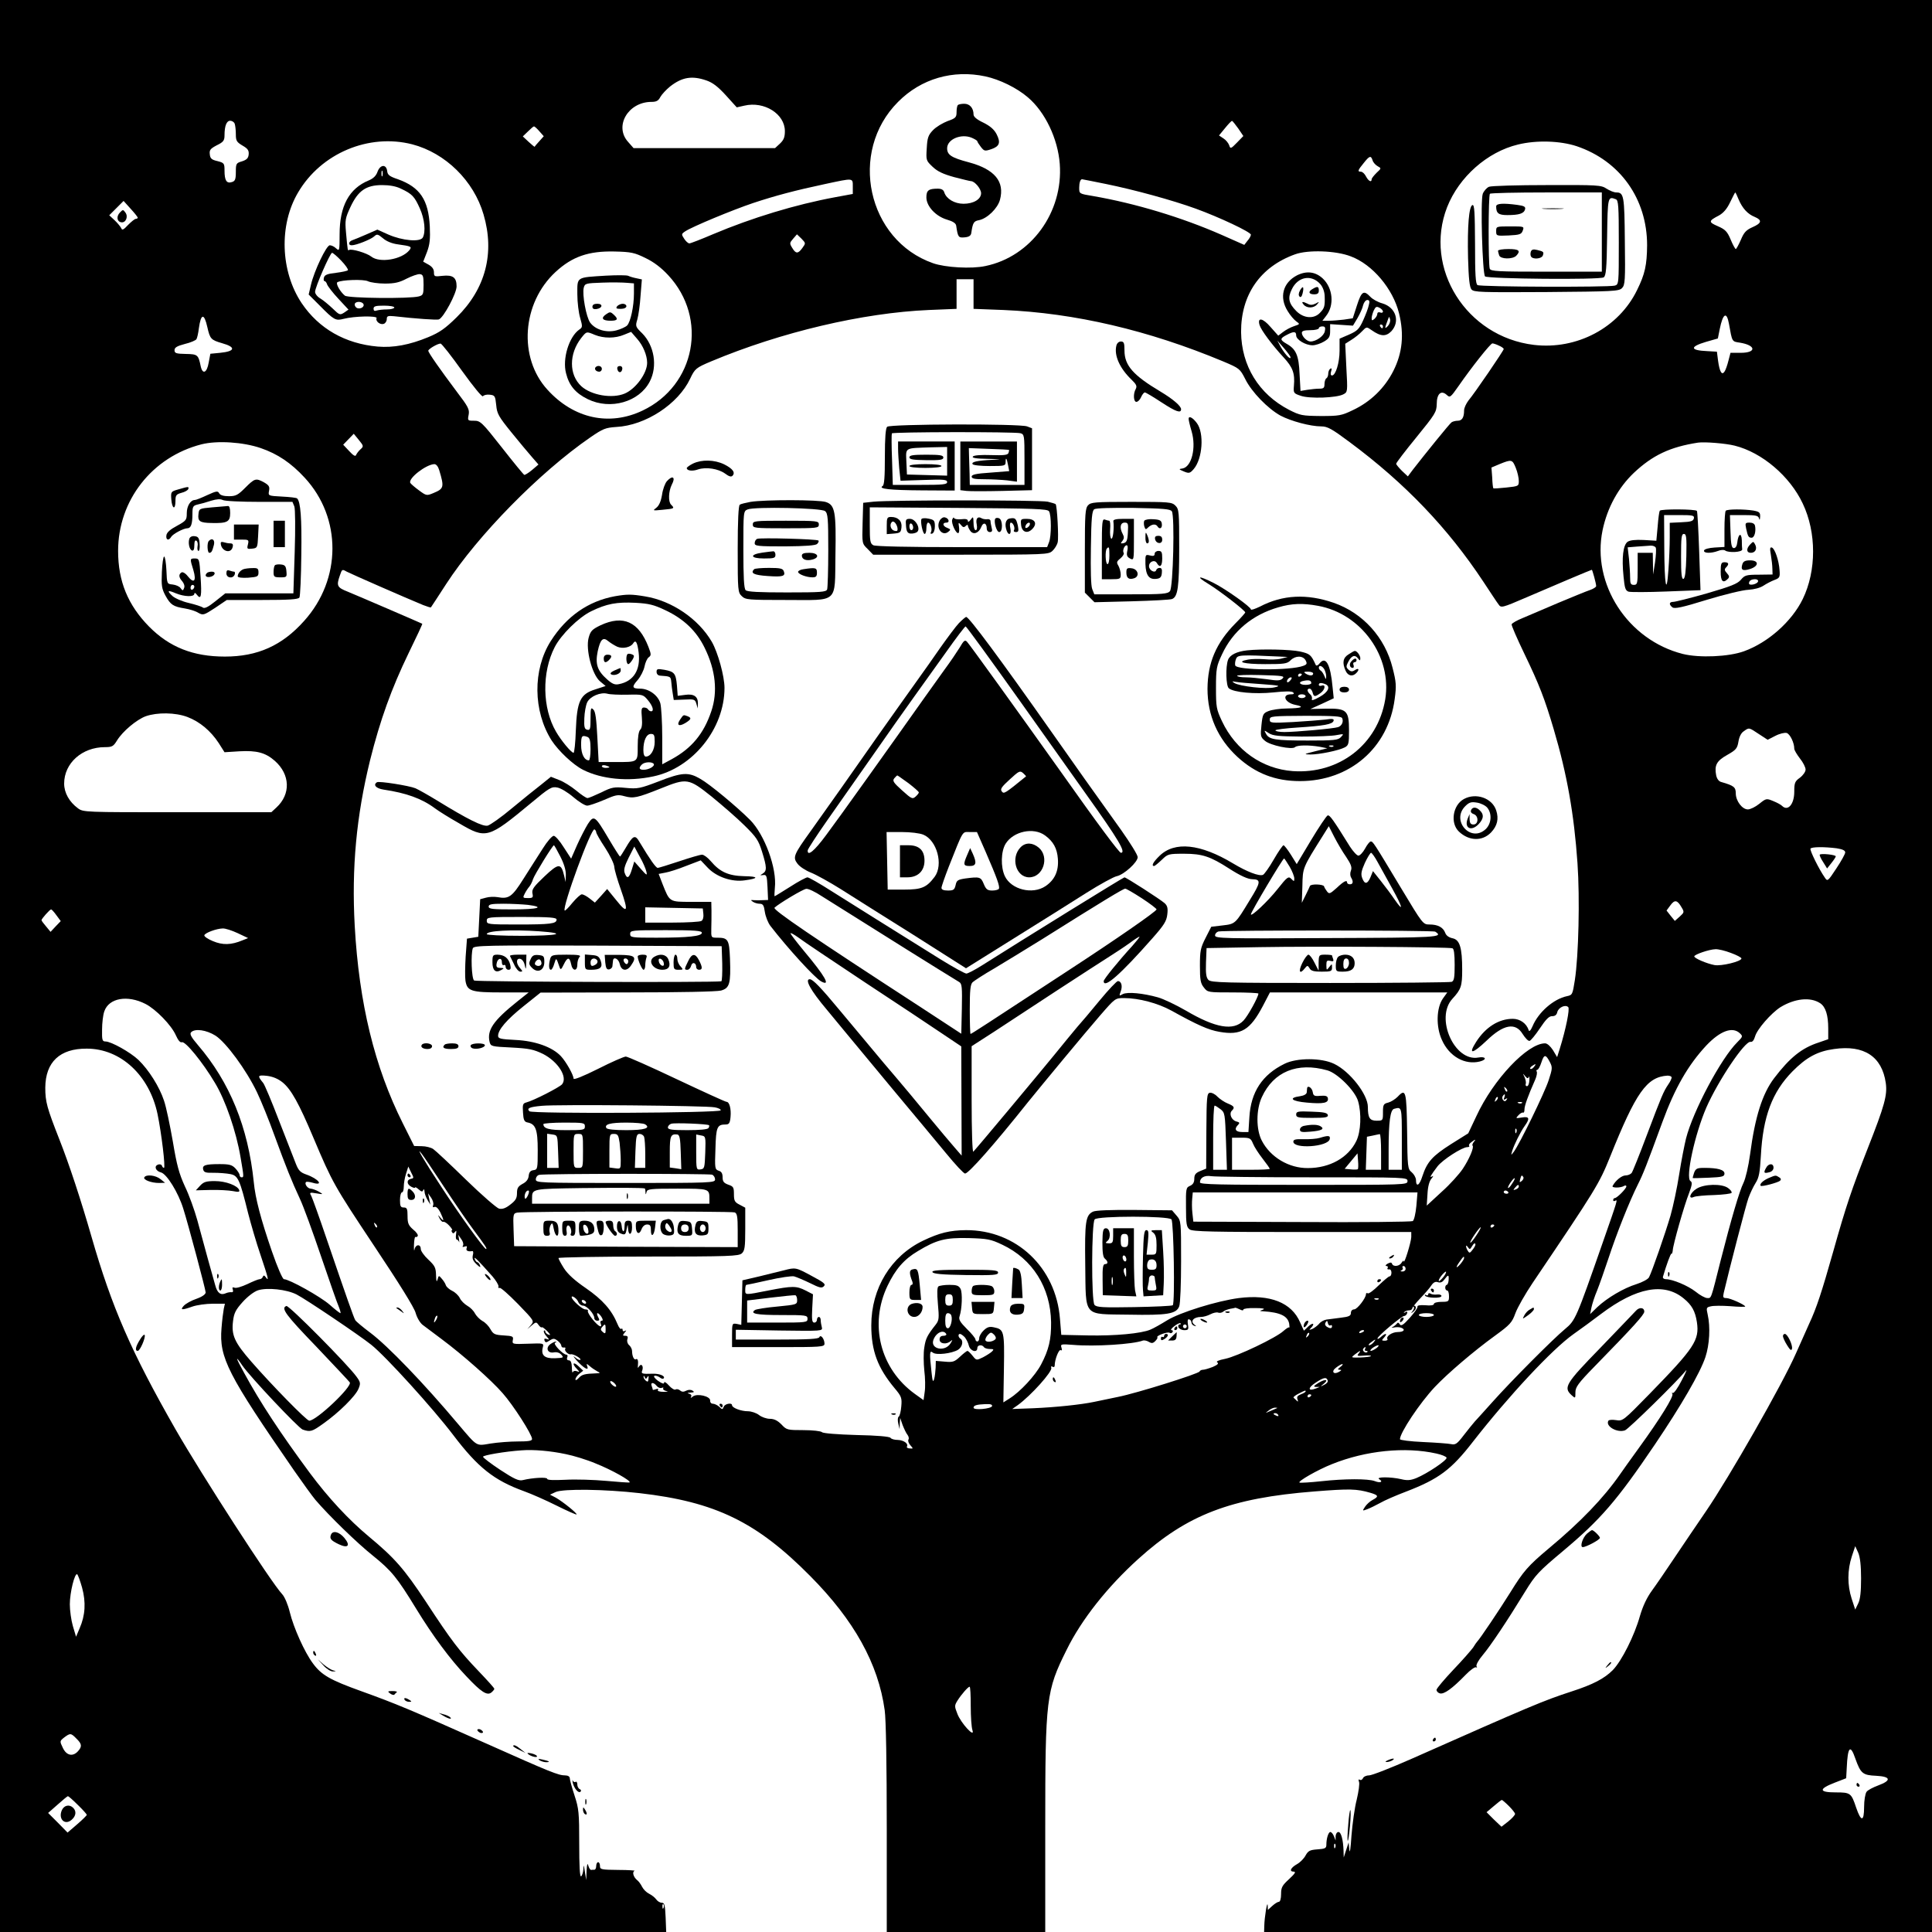 <?xml version="1.0" standalone="no"?>
<!DOCTYPE svg PUBLIC "-//W3C//DTD SVG 20010904//EN"
 "http://www.w3.org/TR/2001/REC-SVG-20010904/DTD/svg10.dtd">
<svg version="1.0" xmlns="http://www.w3.org/2000/svg"
 width="1024pt" height="1024pt" viewBox="0 0 1024 1024"
 preserveAspectRatio="xMidYMid meet">

<g transform="translate(0,1024) scale(0.1,-0.1)"
fill="#000000" stroke="none">
<path d="M0 5120 l0 -5120 1765 0 1766 0 -3 78 c-3 65 -6 77 -20 77 -10 0 -23
8 -30 18 -7 10 -24 23 -38 30 -14 7 -30 23 -37 37 -7 14 -18 29 -26 35 -19 15
-28 43 -14 49 7 2 -32 5 -85 5 -91 1 -98 2 -98 21 0 11 -4 20 -10 20 -5 0 -10
-9 -10 -20 0 -11 -4 -20 -10 -20 -5 0 -13 0 -17 -1 -5 0 -11 10 -15 23 -4 16
-7 8 -9 -27 l-2 -50 -7 45 c-6 38 -7 40 -8 13 -1 -17 -7 -35 -12 -38 -7 -4
-10 56 -10 173 0 164 -2 186 -25 256 -14 42 -25 83 -25 91 0 9 -10 15 -24 15
-36 0 -76 16 -421 170 -404 180 -476 210 -659 276 -167 60 -212 86 -257 147
-45 60 -103 190 -123 272 -10 41 -27 81 -40 95 -60 64 -427 633 -565 873 -236
413 -338 647 -446 1022 -56 195 -119 386 -170 515 -66 168 -75 200 -75 275 1
136 77 208 220 207 180 0 332 -142 375 -347 21 -102 43 -285 34 -285 -4 0 -9
5 -11 12 -2 6 -12 9 -21 5 -22 -8 -12 -34 16 -41 31 -8 92 -107 118 -191 26
-81 119 -431 119 -445 0 -10 -18 -23 -49 -34 -27 -9 -57 -26 -67 -37 -21 -23
-10 -24 46 -4 23 8 72 15 107 15 l65 0 -6 -27 c-3 -16 -9 -62 -12 -103 -13
-156 33 -245 386 -756 46 -66 96 -135 112 -154 72 -84 220 -228 304 -295 99
-80 128 -115 230 -282 88 -144 181 -269 266 -358 79 -84 110 -104 133 -85 8 7
15 15 15 19 0 4 -37 45 -81 91 -105 110 -144 160 -282 371 -115 174 -166 232
-301 344 -108 90 -215 205 -314 338 -156 211 -262 372 -348 530 -46 83 -49 98
-10 40 40 -59 298 -332 320 -340 41 -14 50 -11 110 32 82 58 170 145 186 184
12 29 11 35 -11 65 -46 64 -357 378 -371 374 -31 -11 -4 -47 158 -215 93 -98
174 -184 178 -190 13 -23 -177 -203 -215 -203 -14 0 -197 187 -307 313 -89
102 -106 140 -97 214 5 43 14 61 51 102 26 29 60 55 81 62 49 16 152 5 205
-22 49 -25 331 -215 395 -266 78 -62 330 -340 436 -480 130 -171 215 -239 375
-297 39 -14 116 -48 172 -76 56 -28 104 -49 106 -47 5 5 -73 68 -110 89 l-31
16 30 14 c41 18 261 15 445 -6 401 -46 620 -152 905 -440 232 -234 360 -464
394 -710 7 -48 11 -287 11 -627 l0 -549 420 0 420 0 0 559 c0 680 5 719 113
936 79 161 217 335 381 483 259 234 488 322 932 357 189 15 224 14 297 -7 44
-13 46 -20 12 -38 -14 -7 -32 -24 -40 -36 -15 -23 -15 -23 12 -13 16 6 46 21
68 33 22 13 84 40 137 60 174 67 240 116 356 266 189 242 418 488 532 569 36
25 101 73 146 107 187 141 334 168 438 82 43 -35 61 -67 70 -126 14 -95 -13
-136 -252 -381 -138 -141 -141 -144 -176 -138 -20 3 -38 2 -41 -3 -18 -29 47
-66 88 -51 20 8 280 263 322 316 9 11 -1 -12 -22 -52 -20 -39 -41 -69 -47 -66
-5 3 -6 1 -2 -5 8 -13 -62 -127 -178 -287 -43 -60 -89 -123 -100 -140 -87
-125 -208 -251 -376 -391 -112 -94 -135 -121 -205 -234 -56 -90 -163 -249
-175 -260 -3 -3 -13 -17 -22 -32 -10 -14 -57 -68 -105 -118 -48 -51 -88 -98
-89 -106 -1 -7 7 -16 17 -19 22 -7 66 25 138 99 24 25 49 42 54 39 6 -3 7 -1
3 5 -4 7 10 33 33 60 42 50 129 180 225 337 54 88 71 106 200 214 200 168 285
266 488 566 139 206 239 378 267 462 22 66 27 160 12 226 -8 35 -7 38 16 43
14 4 61 4 104 1 44 -4 79 -4 79 -2 0 9 -80 45 -100 45 -17 0 -19 4 -14 27 31
132 118 467 131 503 9 25 26 61 38 80 18 28 23 56 28 145 11 207 60 337 167
446 74 75 133 107 221 119 159 23 254 -40 274 -180 9 -64 -6 -119 -95 -345
-85 -217 -115 -304 -184 -550 -60 -212 -88 -298 -127 -381 -17 -38 -49 -109
-70 -157 -72 -164 -355 -659 -477 -837 -47 -69 -122 -179 -166 -245 -44 -66
-98 -145 -120 -175 -27 -37 -48 -81 -64 -135 -29 -104 -97 -239 -144 -287 -45
-45 -104 -76 -218 -113 -148 -48 -219 -78 -846 -356 -111 -49 -213 -89 -228
-89 -15 0 -29 -7 -32 -15 -4 -8 -11 -12 -17 -8 -7 4 -8 0 -4 -11 4 -9 -2 -52
-12 -94 -11 -42 -23 -129 -28 -192 -4 -66 -9 -98 -11 -75 l-4 40 -13 -40 -13
-40 -1 36 c-2 59 -13 99 -27 99 -8 0 -14 -10 -15 -22 l0 -23 -9 23 c-5 12 -13
22 -19 22 -10 0 -21 -34 -21 -67 0 -19 -6 -22 -47 -25 -40 -3 -49 -7 -63 -32
-9 -17 -29 -37 -45 -46 -34 -19 -44 -40 -18 -40 13 -1 7 -10 -24 -39 -37 -34
-43 -44 -43 -80 0 -25 -5 -41 -12 -41 -6 0 -22 -10 -35 -22 l-23 -21 -1 24
c-2 29 -17 -62 -18 -108 l-1 -33 1770 0 1770 0 0 5120 0 5120 -5120 0 -5120 0
0 -5120z m5223 4715 c75 -16 167 -61 225 -111 91 -77 159 -219 169 -353 19
-256 -152 -491 -394 -541 -73 -16 -213 -8 -278 15 -348 122 -450 590 -185 855
122 123 291 172 463 135z m-1480 -21 c35 -12 62 -33 105 -80 l57 -63 40 9
c106 25 215 -44 215 -135 0 -32 -6 -47 -26 -66 l-26 -24 -375 0 -375 0 -29 33
c-75 83 0 212 124 212 26 0 37 6 47 26 8 14 31 39 52 56 63 49 115 58 191 32z
m-2499 -230 c3 -9 6 -33 6 -55 0 -35 4 -42 36 -61 28 -16 34 -26 32 -47 -2
-20 -11 -28 -35 -36 -31 -9 -33 -12 -33 -56 0 -40 -4 -49 -21 -54 -28 -9 -39
8 -39 61 0 38 -2 41 -37 50 -31 7 -39 14 -41 36 -3 23 3 30 37 48 35 17 41 25
41 53 0 50 11 77 30 77 10 0 21 -7 24 -16z m5319 -25 l27 -40 -34 -35 c-32
-33 -35 -34 -41 -14 -4 11 -17 28 -30 36 l-24 16 32 39 c17 21 34 39 37 38 3
0 17 -18 33 -40z m-3704 -15 l23 -26 -24 -27 c-13 -14 -24 -27 -24 -29 -1 -1
-15 10 -32 26 l-31 29 27 26 c15 15 29 27 32 27 4 0 17 -12 29 -26z m-674 -69
c176 -46 326 -193 378 -372 60 -204 11 -393 -142 -544 -62 -61 -91 -81 -151
-106 -99 -41 -185 -57 -268 -50 -172 15 -312 95 -403 230 -113 169 -121 415
-19 587 122 208 375 314 605 255z m6172 -10 c230 -78 373 -279 373 -525 -1
-104 -11 -152 -53 -237 -97 -200 -319 -318 -547 -291 -358 43 -586 406 -460
730 63 160 213 293 376 332 98 24 223 20 311 -9z m-1082 -75 c3 -11 16 -25 27
-31 20 -11 20 -11 -6 -35 -14 -14 -26 -29 -26 -34 0 -19 -17 -10 -30 15 -7 14
-19 25 -27 25 -19 0 -17 7 15 46 31 39 38 41 47 14z m-2755 -139 l0 -39 -92
-17 c-212 -39 -444 -110 -648 -196 -63 -27 -120 -49 -126 -49 -7 0 -19 11 -28
25 -15 23 -15 25 6 39 38 25 250 113 360 150 118 39 223 67 383 101 150 32
145 33 145 -14z m1341 14 c152 -31 353 -86 477 -131 124 -45 292 -124 292
-138 0 -6 -8 -21 -18 -32 l-17 -22 -122 54 c-210 92 -455 166 -680 205 -73 12
-73 12 -73 44 0 26 6 45 15 45 1 0 58 -11 126 -25z m3354 -82 c20 -47 48 -78
86 -93 40 -17 36 -33 -12 -54 -34 -15 -46 -28 -62 -67 -12 -27 -24 -49 -27
-49 -3 0 -16 23 -27 50 -18 43 -29 54 -68 71 -51 22 -50 28 6 57 23 13 42 34
59 70 14 29 26 52 27 52 2 0 10 -17 18 -37z m-8485 -97 c0 -3 -5 -6 -10 -6 -6
0 -24 -15 -41 -32 -24 -26 -32 -30 -36 -18 -4 8 -19 27 -35 42 l-29 27 38 38
38 38 37 -41 c21 -23 38 -44 38 -48z m3523 -160 c-23 -32 -35 -32 -54 0 -15
24 -14 27 5 49 l20 23 24 -23 c23 -24 23 -24 5 -49z m-831 -54 c44 -21 84 -52
120 -91 212 -228 144 -584 -136 -717 -176 -84 -365 -43 -504 110 -156 170
-136 460 43 625 88 81 174 111 311 108 90 -2 107 -6 166 -35z m3738 9 c115
-43 223 -172 255 -301 28 -113 18 -211 -30 -306 -46 -91 -121 -164 -215 -208
-60 -29 -73 -31 -170 -31 -99 1 -109 3 -168 33 -160 83 -252 233 -254 412 -1
198 102 346 286 412 69 25 217 20 296 -11z m-2000 -199 l0 -79 158 -6 c378
-16 769 -107 1166 -273 85 -36 88 -38 116 -93 34 -69 120 -157 187 -194 55
-29 158 -57 216 -57 33 0 56 -13 150 -83 295 -219 521 -456 709 -740 37 -56
73 -111 81 -121 13 -19 18 -18 148 38 139 60 342 146 346 146 3 0 23 -73 23
-86 0 -6 -15 -15 -32 -21 -18 -6 -94 -37 -168 -68 -74 -32 -160 -68 -190 -81
-30 -12 -56 -27 -58 -33 -2 -5 28 -74 66 -153 81 -168 109 -241 157 -403 71
-240 108 -451 126 -710 13 -187 6 -490 -14 -620 -12 -76 -13 -79 -42 -85 -71
-15 -151 -85 -182 -159 -10 -23 -18 -31 -21 -21 -11 36 -46 60 -84 60 -74 0
-144 -44 -194 -122 -44 -69 -21 -66 56 7 89 86 152 97 190 35 14 -22 30 -39
37 -37 6 1 31 31 55 67 32 48 49 65 65 64 15 0 24 7 27 22 7 25 43 41 58 26 9
-9 -12 -115 -45 -221 l-14 -44 -22 37 c-14 21 -30 36 -42 36 -93 0 -274 -191
-364 -386 l-43 -91 -91 -57 c-99 -63 -127 -94 -152 -170 -16 -51 -34 -60 -34
-19 -1 12 -11 30 -23 40 -21 17 -22 26 -24 217 -3 214 -7 229 -50 183 -13 -13
-35 -27 -50 -31 -25 -6 -28 -11 -28 -51 0 -44 0 -45 -34 -45 -36 0 -46 15 -46
73 0 66 -95 188 -178 228 -67 33 -198 33 -263 1 -119 -58 -179 -150 -187 -283
l-5 -79 -33 0 c-36 0 -44 16 -22 38 10 10 8 14 -9 18 -26 7 -40 41 -24 57 17
17 13 24 -21 38 -18 7 -43 24 -56 37 -12 13 -30 22 -40 20 -15 -3 -17 -22 -18
-203 l-1 -199 -32 -13 c-24 -10 -31 -19 -31 -41 0 -19 -7 -30 -22 -37 -22 -9
-23 -15 -22 -114 0 -89 3 -105 19 -117 15 -12 122 -14 597 -14 l578 0 0 -27
c-1 -27 -38 -148 -40 -128 0 6 -5 2 -11 -7 -11 -20 -45 -24 -51 -6 -3 8 -9 8
-24 0 -10 -6 -13 -12 -6 -12 7 0 10 -5 7 -10 -4 -6 -1 -9 7 -8 7 2 13 -6 13
-17 0 -11 -4 -20 -10 -20 -5 0 -31 -22 -58 -48 -26 -26 -52 -45 -57 -42 -6 3
-10 2 -10 -4 0 -21 -46 -80 -62 -81 -11 0 -18 -8 -18 -19 0 -15 -10 -20 -52
-25 -29 -4 -64 -8 -77 -10 -14 -2 -32 -12 -40 -23 -9 -10 -25 -22 -36 -27 -16
-6 -18 -5 -7 5 23 24 12 32 -13 9 l-24 -23 -20 44 c-45 105 -159 150 -325 129
-115 -15 -312 -76 -380 -118 -34 -21 -73 -43 -88 -49 -48 -21 -189 -34 -333
-31 l-140 3 -7 85 c-21 272 -231 471 -498 470 -86 -1 -140 -14 -228 -56 -170
-82 -274 -252 -274 -449 0 -135 34 -225 123 -332 37 -44 40 -52 36 -97 -2 -26
-8 -51 -14 -55 -5 -3 -6 -19 -2 -36 l7 -30 1 30 2 30 13 -38 c8 -20 19 -44 26
-52 6 -8 9 -19 5 -25 -4 -6 1 -20 10 -30 16 -18 16 -19 -3 -17 -11 0 -18 5
-15 10 9 15 -17 34 -48 35 -18 0 -35 5 -39 11 -4 7 -73 13 -179 15 -103 3
-178 9 -184 15 -6 6 -50 11 -99 11 -85 0 -89 1 -116 30 -21 21 -39 30 -62 30
-17 0 -43 9 -57 20 -14 11 -41 20 -59 20 -36 0 -84 18 -84 32 0 15 -38 8 -44
-8 -6 -16 -8 -16 -24 0 -10 9 -26 16 -34 16 -9 0 -15 8 -14 17 1 23 -70 39
-92 21 -11 -9 -13 -9 -9 -1 4 7 0 13 -10 16 -13 3 -10 5 7 6 19 1 22 3 11 10
-9 6 -22 6 -34 0 -13 -7 -23 -7 -32 1 -8 7 -19 9 -25 5 -5 -3 -21 6 -35 22
-13 15 -25 22 -25 15 0 -9 -10 -6 -32 9 -18 13 -26 25 -19 27 6 2 18 -2 27 -8
8 -7 18 -10 21 -6 12 12 -20 26 -57 25 -57 -2 -63 0 -56 17 8 22 -4 40 -16 23
-7 -11 -9 -11 -7 1 3 28 -1 41 -10 36 -10 -7 -21 16 -21 44 0 9 -7 23 -15 30
-9 7 -13 21 -10 31 5 14 1 19 -11 19 -14 0 -15 2 -3 17 10 11 10 14 2 9 -8 -4
-13 -2 -13 5 0 7 -3 9 -7 6 -4 -4 -13 7 -20 25 -31 75 -79 129 -167 190 -60
41 -97 75 -117 106 -16 25 -29 50 -29 54 0 4 215 8 477 8 429 0 478 2 495 17
15 14 18 32 18 129 l0 113 -30 16 c-26 13 -30 21 -30 56 0 36 -3 41 -30 50
-24 9 -30 17 -30 39 0 20 -6 31 -21 35 -20 7 -21 13 -17 116 3 116 9 129 54
129 18 0 23 7 26 40 4 43 -6 80 -21 80 -6 0 -124 54 -264 120 -139 66 -261
120 -270 120 -10 0 -76 -29 -147 -65 -78 -39 -130 -60 -130 -52 0 19 -39 89
-67 119 -46 49 -137 81 -240 86 -80 4 -93 7 -93 22 0 32 45 85 135 157 l90 72
460 1 c284 0 474 4 497 10 45 13 52 36 47 170 -4 100 -10 110 -67 110 -33 0
-33 0 -32 48 1 26 1 68 1 95 l-1 47 -105 0 c-119 0 -115 -2 -154 96 l-20 52
36 7 c19 3 69 19 111 36 l76 29 38 -40 c46 -48 127 -76 195 -66 76 10 75 21
-2 22 -84 2 -129 22 -178 80 -16 19 -37 34 -46 34 -10 0 -64 -16 -121 -35 -57
-19 -109 -35 -114 -35 -10 1 -38 40 -97 138 -23 40 -34 35 -74 -34 -14 -24
-27 -44 -29 -44 -2 0 -29 42 -59 93 -74 125 -79 128 -111 80 -13 -21 -39 -71
-57 -111 l-32 -73 -39 60 c-21 34 -45 61 -53 61 -9 0 -35 -30 -58 -67 -24 -38
-70 -109 -102 -160 -61 -97 -78 -109 -138 -98 -18 3 -45 2 -62 -3 l-30 -8 -5
-100 -5 -99 -30 -5 -30 -5 -7 -95 c-3 -52 -4 -110 -1 -128 9 -55 30 -62 191
-62 l144 0 -59 -47 c-129 -103 -163 -153 -148 -216 6 -23 11 -24 116 -29 94
-5 117 -10 167 -34 80 -41 132 -123 101 -161 -14 -16 -150 -86 -189 -96 -19
-5 -21 -11 -18 -54 2 -38 7 -49 23 -52 44 -8 55 -37 55 -147 0 -99 -1 -103
-22 -106 -17 -2 -24 -11 -26 -31 -2 -18 -13 -32 -33 -42 -23 -13 -29 -22 -29
-49 0 -27 -7 -39 -36 -61 -24 -19 -42 -25 -59 -21 -12 3 -92 72 -175 153 -84
82 -162 155 -174 163 -12 8 -39 15 -61 15 l-40 1 -60 120 c-150 299 -232 636
-255 1047 -17 308 9 582 81 876 54 216 114 382 205 570 41 84 74 154 72 155
-7 4 -346 150 -395 170 -56 22 -61 31 -42 85 12 35 12 35 37 21 16 -9 317
-141 405 -177 21 -8 39 -14 41 -12 2 2 38 58 81 124 167 257 494 591 764 777
67 46 80 51 137 55 156 8 329 122 392 256 25 53 31 58 112 92 370 155 803 257
1153 272 l147 6 0 79 0 78 45 0 45 0 0 -78z m4004 -159 c17 -95 15 -93 57 -99
87 -14 90 -54 5 -54 l-54 0 -11 -42 c-6 -24 -15 -50 -21 -58 -14 -21 -26 0
-34 59 l-6 47 -52 3 c-91 4 -93 23 -6 49 l63 18 10 50 c17 84 37 95 49 27z
m-8065 -17 c14 -62 19 -68 78 -85 75 -21 70 -43 -10 -51 l-52 -5 -9 -47 c-9
-54 -32 -65 -42 -20 -13 62 -16 65 -80 66 -51 1 -59 4 -59 20 0 14 13 22 55
33 30 7 57 19 61 25 4 6 10 32 13 58 11 79 28 82 45 6z m1350 -232 c62 -86
107 -141 111 -134 4 6 20 10 36 8 27 -3 29 -7 34 -55 4 -46 13 -61 80 -144 41
-51 91 -110 110 -132 l34 -39 -34 -29 c-19 -16 -38 -27 -41 -26 -4 1 -57 66
-119 145 -106 135 -114 142 -147 142 -35 0 -35 1 -29 32 5 28 -2 42 -63 122
-87 116 -151 207 -151 217 0 9 49 38 65 38 6 0 57 -65 114 -145z m5496 134
c14 -6 25 -14 25 -18 0 -8 -154 -234 -187 -273 -12 -16 -23 -39 -23 -52 0 -38
-11 -55 -34 -55 -11 0 -26 -4 -32 -8 -10 -6 -143 -171 -206 -252 l-26 -35 -31
29 c-17 17 -31 34 -31 38 0 5 48 68 107 140 100 123 107 134 108 176 0 55 23
76 53 49 17 -16 20 -14 62 46 70 101 170 227 180 227 5 0 21 -5 35 -12z
m-6035 -550 c-10 -9 -20 -23 -23 -30 -3 -9 -15 -2 -36 21 l-32 34 28 29 28 29
27 -33 c26 -32 26 -34 8 -50z m-528 7 c90 -31 161 -79 233 -157 197 -213 196
-538 -3 -759 -117 -131 -247 -189 -420 -189 -169 0 -294 50 -402 159 -112 114
-164 240 -164 401 0 268 180 498 442 565 83 21 221 12 314 -20z m7812 13 c145
-36 293 -162 361 -307 73 -153 73 -356 0 -506 -58 -119 -184 -231 -312 -277
-80 -29 -236 -36 -324 -14 -292 74 -484 371 -425 656 25 119 83 225 166 304
99 93 191 137 340 160 35 5 147 -4 194 -16z m-1160 -118 c9 -22 16 -53 16 -69
0 -28 -2 -28 -66 -35 -37 -4 -68 -6 -69 -4 -2 2 -5 27 -6 57 l-4 53 45 19 c62
25 66 24 84 -21z m-5706 -12 c27 -90 25 -98 -30 -121 -36 -15 -38 -15 -76 13
-22 16 -43 34 -47 40 -14 23 82 98 127 100 10 0 20 -12 26 -32z m-1335 -1308
c66 -25 124 -74 166 -138 l31 -49 79 5 c92 5 138 -7 188 -51 81 -72 85 -176 8
-247 l-27 -25 -498 0 c-490 0 -499 0 -527 21 -46 34 -73 82 -73 131 0 108 95
193 216 193 38 0 45 4 64 35 30 49 104 111 153 129 61 21 156 20 220 -4z
m8330 -91 l46 -30 41 21 c23 12 50 18 60 15 18 -6 40 -52 40 -83 0 -8 14 -31
30 -52 17 -21 30 -47 30 -59 0 -11 -13 -30 -30 -43 -27 -19 -30 -28 -30 -74 0
-67 -34 -106 -65 -75 -6 6 -26 17 -46 25 -36 15 -38 15 -74 -14 -21 -17 -48
-30 -61 -30 -30 0 -64 45 -64 85 0 33 -10 41 -76 60 -14 3 -24 17 -28 36 -10
53 2 76 59 108 46 26 53 34 59 70 4 25 14 46 28 55 29 21 27 21 81 -15z
m-6163 -520 c0 -6 21 -43 47 -82 26 -40 48 -85 49 -102 1 -16 17 -70 34 -118
42 -119 37 -134 -23 -59 l-49 60 -32 -36 -33 -36 -28 22 c-15 12 -34 22 -41
22 -7 0 -29 -20 -50 -45 -20 -25 -39 -44 -41 -41 -15 15 141 441 158 430 5 -3
9 -10 9 -15z m-190 -129 c19 -37 30 -73 29 -97 l-1 -38 -8 34 c-16 67 -29 67
-104 -4 -57 -54 -68 -69 -64 -90 5 -22 2 -25 -24 -25 -27 0 -28 2 -17 23 6 12
17 29 24 37 7 8 16 26 20 40 8 24 104 180 111 180 2 0 17 -27 34 -60z m456
-80 c5 -22 2 -21 -29 14 l-35 40 -13 -42 c-14 -47 -26 -53 -38 -19 -6 16 -1
37 21 81 l30 59 29 -54 c17 -29 32 -65 35 -79z m6308 124 c31 -5 46 -11 46
-22 0 -8 -21 -46 -47 -85 -46 -70 -47 -70 -62 -47 -30 43 -80 144 -75 152 6
10 74 10 138 2z m-822 -312 c16 -26 15 -28 -9 -50 l-26 -23 -22 27 -22 28 20
27 c23 32 37 29 59 -9z m-6114 12 c94 -12 54 -24 -78 -24 -109 0 -130 2 -130
15 0 12 15 15 78 15 42 0 101 -3 130 -6z m930 -48 c2 -16 -2 -32 -10 -37 -7
-5 -77 -9 -155 -9 l-143 0 0 40 0 41 153 -3 152 -3 3 -29z m-3429 -7 l23 -31
-27 -28 -27 -29 -24 29 c-13 15 -24 30 -24 33 0 7 44 57 51 57 3 0 16 -14 28
-31z m2651 -23 c0 -22 -33 -26 -207 -26 -156 0 -163 1 -163 20 0 19 7 20 185
20 151 0 185 -3 185 -14z m-1690 -72 l55 -26 -30 -12 c-60 -25 -105 -26 -157
-4 -27 11 -47 25 -45 31 4 13 64 35 97 36 14 1 50 -11 80 -25z m1598 10 c153
-11 103 -24 -93 -24 -108 0 -185 4 -185 9 0 18 132 25 278 15z m862 -8 c0 -18
-72 -26 -242 -26 -131 0 -138 1 -138 20 0 19 7 20 190 20 154 0 190 -3 190
-14z m108 -163 c1 -51 -1 -94 -5 -94 -43 -7 -1301 -3 -1310 4 -14 10 -18 141
-7 171 6 15 71 16 663 14 l656 -3 3 -92z m5347 56 c30 -11 55 -24 55 -29 0
-16 -108 -42 -143 -35 -42 8 -107 36 -107 46 0 10 79 37 112 38 15 1 52 -8 83
-20z m-8404 -270 c55 -28 137 -112 161 -166 12 -27 23 -40 32 -37 18 7 111
-107 175 -215 56 -92 113 -258 136 -395 18 -105 18 -106 5 -106 -5 0 -10 5
-10 12 0 6 -10 22 -22 35 -18 19 -32 23 -84 23 -76 0 -93 -6 -87 -29 4 -15 14
-18 56 -17 29 0 68 -3 88 -7 41 -8 50 -29 94 -207 15 -58 44 -158 66 -222 41
-122 46 -143 28 -118 -8 11 -12 12 -16 3 -2 -7 -10 -13 -17 -13 -7 0 -36 -12
-65 -26 -30 -14 -60 -23 -68 -19 -11 4 -13 1 -9 -10 3 -10 1 -15 -7 -14 -6 1
-20 -1 -29 -5 -28 -13 -46 0 -57 41 -6 21 -24 85 -40 143 -16 58 -41 149 -55
202 -15 54 -44 135 -66 180 -31 68 -43 112 -64 238 -15 85 -35 183 -47 217
-24 73 -81 163 -135 215 -43 41 -145 98 -175 98 -17 0 -19 8 -18 63 0 34 5 78
12 97 24 70 122 88 218 39z m8876 4 c29 -19 43 -63 43 -134 l0 -57 -52 -18
c-89 -29 -152 -80 -235 -189 -62 -82 -101 -204 -127 -402 -9 -66 -24 -129 -35
-152 -21 -41 -66 -195 -121 -411 -53 -211 -49 -200 -71 -200 -11 0 -39 15 -62
34 -41 32 -122 66 -158 66 -10 0 -17 6 -15 13 18 62 41 125 45 122 3 -2 6 7 7
18 1 28 60 237 87 305 16 43 17 56 7 62 -28 17 23 249 84 390 63 143 204 353
234 348 10 -2 18 8 24 28 10 38 85 124 135 156 76 46 158 55 210 21z m-8505
-172 c56 -36 163 -181 220 -300 22 -46 64 -149 93 -230 62 -169 90 -239 135
-336 18 -38 68 -175 112 -305 44 -129 86 -250 94 -267 7 -18 11 -33 8 -33 -3
0 -29 20 -57 45 -49 43 -214 135 -242 135 -7 0 -34 61 -64 148 -58 168 -88
281 -96 367 -30 291 -127 529 -296 726 -36 42 -45 59 -36 68 21 21 81 12 129
-18z m8079 13 c17 -16 17 -18 -13 -48 -86 -85 -235 -365 -272 -511 -8 -33 -25
-118 -36 -189 -11 -71 -32 -170 -46 -219 -28 -95 -98 -297 -114 -327 -5 -10
-35 -26 -66 -36 -68 -21 -156 -73 -208 -122 l-38 -37 7 35 c4 19 17 60 30 90
12 30 39 107 60 170 44 134 111 302 156 392 29 58 45 99 130 331 66 180 136
302 233 406 73 77 138 101 177 65z m-1006 -154 c14 -27 13 -35 -7 -96 -21 -65
-153 -336 -184 -378 -16 -21 -16 -21 -9 4 10 32 42 98 66 132 29 40 25 52 -15
45 -33 -5 -34 -5 -18 12 9 10 20 16 25 14 4 -2 7 5 7 17 0 19 18 70 57 158 8
18 11 37 8 42 -3 6 -2 10 3 10 5 0 15 18 22 40 14 43 23 43 45 0z m-85 -25
c-7 -9 -15 -13 -19 -10 -3 3 1 10 9 15 21 14 24 12 10 -5z m-1095 -18 c54 -15
147 -108 163 -163 19 -66 15 -161 -9 -211 -43 -89 -141 -144 -257 -144 -101
-1 -199 58 -244 145 -31 59 -31 164 0 231 62 135 188 187 347 142z m1068 -35
c2 7 4 -1 3 -18 -1 -17 -6 -31 -13 -31 -6 0 -9 6 -6 13 2 7 -1 23 -7 36 -10
21 -10 21 3 5 11 -13 16 -15 20 -5z m-6605 -29 c45 -37 86 -110 163 -293 101
-239 109 -253 323 -575 130 -195 212 -326 219 -354 7 -25 23 -52 37 -63 14
-10 59 -44 100 -75 113 -84 264 -218 324 -287 56 -63 156 -219 156 -243 0 -10
-19 -13 -76 -13 -41 0 -106 -5 -144 -11 -78 -13 -68 -19 -170 101 -184 219
-375 417 -467 486 -40 30 -76 60 -80 67 -8 13 -45 118 -153 434 -38 112 -74
212 -80 224 -11 19 -9 20 27 14 37 -6 38 -6 13 9 -14 8 -33 15 -43 16 -17 0
-35 26 -25 35 2 3 19 1 36 -4 61 -18 29 22 -35 44 -31 11 -41 21 -55 57 -9 23
-49 126 -89 228 -39 102 -77 192 -84 200 -32 39 -30 43 19 38 32 -4 59 -15 84
-35z m7362 26 c0 -6 -8 -23 -18 -37 -26 -39 -34 -58 -113 -267 -39 -104 -76
-196 -81 -202 -6 -7 -20 -13 -32 -13 -20 0 -53 -26 -69 -56 -6 -11 44 -11 62
1 6 3 11 2 11 -3 0 -12 -50 -62 -61 -62 -5 0 -9 -5 -9 -11 0 -5 5 -7 11 -3 14
8 13 5 -66 -221 -141 -404 -145 -413 -200 -459 -63 -52 -287 -277 -385 -387
-41 -46 -83 -92 -94 -104 -10 -11 -36 -44 -58 -72 -35 -46 -44 -52 -67 -47
-14 3 -81 8 -148 11 -68 3 -123 10 -123 15 0 34 105 192 185 277 66 70 206
190 318 271 81 59 91 70 109 120 11 30 52 102 91 160 337 499 353 526 410 667
138 344 195 425 305 432 12 0 22 -4 22 -10z m-872 -74 c-3 -3 -9 2 -12 12 -6
14 -5 15 5 6 7 -7 10 -15 7 -18z m-15 -32 c-5 -12 -3 -14 7 -8 9 6 11 4 5 -4
-5 -9 -11 -9 -17 -3 -6 6 -7 15 -4 21 11 17 16 13 9 -6z m-42 -16 c-10 -9 -11
-8 -5 6 3 10 9 15 12 12 3 -3 0 -11 -7 -18z m136 -13 c-3 -3 -12 -4 -19 -1 -8
3 -5 6 6 6 11 1 17 -2 13 -5z m-4279 -23 c18 -3 33 -10 32 -16 0 -14 -1000
-19 -1014 -5 -16 16 0 23 66 29 79 8 871 1 916 -8z m2681 -10 c23 -18 24 -24
29 -170 l5 -151 -37 0 -36 0 0 170 c0 94 3 170 8 170 4 0 18 -9 31 -19z m961
-156 l0 -165 -35 0 -35 0 0 108 c0 147 9 210 29 215 41 11 41 13 41 -158z
m-4330 65 c0 -19 -7 -20 -98 -20 -92 0 -122 8 -122 32 0 4 50 8 110 8 103 0
110 -1 110 -20z m319 11 c32 -20 -3 -31 -99 -31 -62 0 -101 4 -106 11 -12 20
20 29 106 29 47 0 91 -4 99 -9z m339 -5 c2 -3 1 -9 -3 -15 -4 -7 -47 -11 -111
-11 -83 0 -104 3 -104 14 0 8 8 17 18 20 19 6 193 -1 200 -8z m4279 -38 c-3
-8 -6 -5 -6 6 -1 11 2 17 5 13 3 -3 4 -12 1 -19z m-5079 -101 l3 -87 -31 0
-30 0 0 90 0 91 28 -4 c27 -4 27 -4 30 -90z m132 3 c0 -89 0 -90 -25 -90 -25
0 -25 1 -25 90 0 89 0 90 25 90 25 0 25 -1 25 -90z m194 44 c3 -26 6 -68 6
-94 0 -46 0 -46 -30 -42 l-30 4 0 89 c0 87 1 89 24 89 20 0 24 -6 30 -46z
m130 30 c3 -9 6 -49 6 -90 l0 -74 -27 0 -28 0 3 90 c3 79 6 90 22 90 10 0 21
-7 24 -16z m194 -80 l3 -91 -31 5 -30 4 0 83 c0 84 5 96 40 92 12 -2 16 -21
18 -93z m130 -3 c-3 -81 -4 -86 -25 -89 -22 -3 -23 -1 -23 91 l0 94 25 -5 c25
-4 26 -5 23 -91z m3582 4 l0 -95 -40 0 -41 0 3 87 3 88 30 6 c17 4 33 7 38 8
4 0 7 -42 7 -94z m-679 44 c7 -18 30 -53 51 -80 21 -27 38 -51 38 -54 0 -3
-45 -5 -100 -5 l-100 0 0 85 0 85 49 0 c45 0 50 -2 62 -31z m1170 8 c-6 -8 -9
-16 -6 -19 9 -9 -18 -72 -52 -123 -18 -27 -68 -83 -112 -122 l-79 -73 4 62 c2
40 10 68 21 81 10 12 12 17 4 12 -17 -10 -9 4 28 53 27 35 131 102 158 102 9
0 13 3 10 7 -4 3 1 12 11 19 22 17 27 17 13 1z m-5458 -237 c56 -85 127 -189
158 -230 61 -82 73 -100 65 -100 -10 0 -146 189 -238 331 -94 143 -138 219
-103 174 9 -11 62 -90 118 -175z m4844 93 c-3 -2 -20 -3 -37 -1 l-33 3 34 41
34 41 3 -40 c2 -21 1 -41 -1 -44z m-5019 -51 c-24 -5 -23 -29 2 -42 11 -6 20
-8 20 -4 0 4 9 -1 19 -10 15 -13 20 -14 24 -4 3 8 6 5 7 -7 0 -11 8 -31 16
-45 l15 -25 -6 30 -6 30 16 -23 c9 -13 14 -30 11 -39 -4 -10 -2 -14 7 -10 9 3
20 -8 31 -29 20 -43 21 -53 0 -28 -14 18 -15 18 -4 -4 6 -12 15 -20 19 -18 4
3 19 -6 31 -19 13 -14 20 -25 16 -25 -4 0 -4 -5 0 -11 4 -8 9 -7 16 2 7 10 8
6 5 -13 -2 -16 -1 -28 4 -28 4 0 9 -6 12 -12 2 -7 2 -2 0 12 l-4 25 16 -23 c9
-12 13 -27 9 -34 -5 -7 -2 -9 9 -5 11 4 14 2 10 -9 -5 -13 8 -19 31 -15 4 1 6
-9 2 -22 -4 -18 1 -30 20 -48 18 -17 23 -19 18 -6 -3 9 -10 17 -14 17 -4 0
-11 8 -14 18 -6 16 15 -4 94 -93 19 -22 33 -46 32 -53 -2 -8 1 -11 6 -8 5 3
48 -35 97 -85 87 -90 87 -90 69 -112 l-19 -22 23 20 c22 19 25 19 36 3 7 -10
15 -16 18 -13 2 3 15 -7 29 -21 17 -18 19 -23 6 -18 -9 3 -17 11 -17 17 0 6
-3 7 -7 4 -3 -4 2 -17 13 -29 16 -18 17 -21 2 -15 -12 4 -15 2 -12 -8 5 -12 9
-12 27 0 19 12 25 12 42 -1 11 -8 20 -20 20 -27 1 -7 7 -11 14 -9 7 1 10 -2 7
-7 -7 -10 17 -33 30 -29 13 3 57 -23 50 -29 -3 -4 -16 2 -28 13 -13 10 -9 4 7
-15 38 -42 67 -59 58 -34 -6 17 -5 17 13 2 10 -9 28 -21 39 -27 18 -9 18 -10
-5 -11 -60 -2 -76 -6 -92 -24 -11 -12 -18 -15 -18 -8 0 7 9 20 21 30 l20 16
-25 24 c-29 27 -36 13 -8 -15 15 -16 15 -17 0 -12 -9 4 -19 2 -22 -5 -2 -7 -5
5 -5 26 -1 25 -6 37 -16 37 -9 0 -12 6 -9 15 4 8 2 15 -4 15 -18 0 -73 58 -60
63 7 3 9 6 3 6 -5 0 -18 -6 -29 -14 -26 -20 -13 -49 19 -43 15 3 30 -1 40 -12
14 -16 12 -17 -34 -19 -55 -2 -75 16 -64 58 6 22 4 22 -79 19 -82 -3 -84 -2
-80 19 4 20 0 22 -49 25 -46 3 -54 6 -69 32 -9 17 -28 37 -44 45 -15 9 -32 27
-39 40 -7 14 -25 32 -40 40 -15 9 -34 27 -40 41 -7 14 -25 31 -40 38 -16 8
-31 21 -34 30 -3 10 -13 25 -22 35 -15 18 -16 18 -22 -5 -5 -16 -7 -10 -8 23
-1 40 -6 50 -41 83 -22 20 -40 46 -40 56 0 28 -28 25 -33 -2 -2 -13 -4 -2 -3
23 1 26 4 45 8 43 4 -2 9 0 12 5 3 5 -7 21 -24 34 -25 22 -30 33 -30 71 0 39
-3 46 -20 46 -17 0 -20 7 -20 40 0 22 5 40 10 40 6 0 10 14 10 30 0 17 5 48
12 69 l12 38 15 -31 c15 -29 15 -31 -1 -34z m1597 22 c8 -4 15 -15 15 -25 0
-18 -16 -19 -475 -19 -462 0 -475 1 -475 19 0 11 8 22 18 24 25 7 900 7 917 1z
m3183 -14 c495 0 502 0 502 -20 0 -20 -7 -20 -550 -20 -445 0 -550 2 -550 13
0 25 24 39 60 33 19 -3 261 -6 538 -6z m1116 1 c3 -5 -1 -14 -8 -20 -12 -10
-13 -8 -9 8 6 23 9 25 17 12z m-60 -35 c-9 -15 -19 -25 -21 -22 -5 5 30 56 35
51 2 -2 -4 -15 -14 -29z m36 -15 c0 -5 -7 -12 -16 -15 -14 -5 -15 -4 -4 9 14
17 20 19 20 6z m-4632 -10 c1 -1 3 -9 3 -18 1 -17 2 -17 6 0 4 15 20 17 163
17 171 0 170 0 170 -56 l0 -24 -470 0 -470 0 0 28 c0 52 -1 51 265 55 205 2
312 2 333 -2z m-620 -37 c-7 -15 -14 -21 -16 -15 -5 16 5 41 17 41 7 0 6 -10
-1 -26z m5196 18 c3 -5 -1 -9 -9 -9 -8 0 -15 4 -15 9 0 4 4 8 9 8 6 0 12 -4
15 -8z m-487 -74 c-4 -41 -12 -75 -19 -80 -7 -4 -272 -7 -588 -5 l-575 2 -5
45 c-3 25 -3 60 -1 78 l3 32 596 0 595 0 -6 -72z m-3613 -34 c13 -5 16 -23 16
-95 l0 -89 -592 2 -593 3 -3 87 c-3 83 -2 87 20 91 36 7 1134 8 1152 1z
m-1896 -79 c-3 -3 -9 2 -12 12 -6 14 -5 15 5 6 7 -7 10 -15 7 -18z m5922 11
c0 -3 -4 -8 -10 -11 -5 -3 -10 -1 -10 4 0 6 5 11 10 11 6 0 10 -2 10 -4z m-96
-55 c-15 -23 -29 -40 -31 -37 -5 5 50 85 55 81 2 -2 -9 -22 -24 -44z m-2512
-48 c161 -76 256 -227 259 -411 1 -91 -12 -146 -53 -224 -31 -59 -111 -145
-167 -180 l-33 -21 3 181 c3 197 1 206 -53 217 -23 5 -35 2 -54 -16 -13 -12
-24 -31 -24 -41 0 -10 -4 -18 -10 -18 -5 0 -10 5 -10 11 0 6 -21 32 -46 56
-36 36 -44 50 -38 67 13 39 16 124 5 145 -9 17 -21 21 -59 21 -26 0 -52 -4
-58 -8 -7 -5 -8 -34 -3 -92 7 -76 6 -88 -11 -110 -45 -57 -54 -74 -61 -122 -5
-28 -4 -83 0 -122 5 -39 6 -90 2 -114 l-6 -43 -46 33 c-184 133 -243 368 -145
573 42 88 88 141 161 184 99 60 146 72 270 69 99 -3 116 -6 177 -35z m2508 0
c0 -5 -7 -17 -16 -28 -13 -17 -16 -18 -24 -5 -13 20 -12 39 0 20 9 -13 12 -13
21 3 10 18 19 22 19 10z m-60 -71 c0 -5 -9 -19 -20 -32 -25 -28 -26 -18 -2 15
19 27 22 29 22 17z m-310 -57 c0 -8 -8 -15 -17 -14 -11 0 -13 3 -5 6 6 2 10 9
6 14 -3 5 0 9 5 9 6 0 11 -7 11 -15z m203 -40 c-10 -13 -22 -25 -26 -25 -4 0
0 11 10 25 10 13 22 25 26 25 4 0 0 -11 -10 -25z m25 -20 c-1 -14 -6 -25 -10
-25 -4 0 -8 -7 -8 -15 0 -8 5 -15 10 -15 6 0 10 -13 10 -30 0 -28 -2 -30 -40
-30 -22 0 -40 -5 -40 -11 0 -7 -17 -10 -45 -7 -30 2 -44 -1 -42 -8 1 -7 -18
-33 -41 -59 -34 -38 -46 -45 -53 -34 -6 10 -11 11 -16 3 -5 -6 -15 -14 -23
-18 -8 -3 -4 -4 8 -2 13 3 30 2 38 -1 25 -9 15 -23 -17 -23 -31 0 -65 -23 -55
-38 2 -4 -4 -8 -14 -8 -18 0 -18 2 -3 18 20 23 6 24 -19 1 -10 -9 -18 -12 -17
-7 0 12 128 119 141 119 6 0 13 6 16 14 3 9 0 11 -9 6 -8 -5 -11 -4 -6 1 5 5
16 9 25 9 9 0 17 5 17 10 1 6 20 30 44 55 24 25 50 55 58 68 11 16 22 21 35
16 14 -4 24 1 34 15 20 27 24 26 22 -4z m-2628 -105 c0 -23 -4 -30 -20 -30
-16 0 -20 7 -20 30 0 23 4 30 20 30 16 0 20 -7 20 -30z m-1985 -11 c4 -10 15
-19 25 -19 20 0 60 -44 60 -66 0 -8 7 -14 15 -14 13 0 14 4 5 20 -6 11 -7 20
-3 20 5 0 14 -9 21 -20 8 -14 9 -20 1 -20 -6 0 -9 -7 -5 -15 10 -27 -12 -16
-43 22 -16 20 -28 40 -25 45 3 4 -3 8 -14 8 -16 0 -72 50 -72 65 0 12 30 -9
35 -26z m4242 15 c-3 -3 -12 -4 -19 -1 -8 3 -5 6 6 6 11 1 17 -2 13 -5z
m-4202 -14 c3 -5 2 -10 -4 -10 -5 0 -13 5 -16 10 -3 6 -2 10 4 10 5 0 13 -4
16 -10z m3466 -40 c11 -6 19 -7 19 -1 0 5 28 9 62 8 40 0 55 -3 43 -8 -20 -7
-20 -8 0 -9 91 -6 130 -25 138 -66 2 -13 2 -23 0 -20 -3 3 -16 -6 -30 -18 -38
-36 -246 -135 -309 -148 -35 -7 -51 -14 -42 -19 9 -6 1 -13 -24 -24 -21 -8
-44 -15 -52 -15 -8 0 -16 -4 -18 -9 -4 -12 -336 -116 -433 -135 -44 -9 -100
-21 -125 -26 -71 -15 -206 -29 -325 -34 l-110 -4 30 21 c70 51 183 177 177
197 -3 8 0 10 7 6 6 -4 11 -1 11 6 0 32 22 88 32 82 6 -4 8 1 4 13 -6 19 -3
20 61 15 115 -10 319 3 371 23 7 2 21 -1 31 -7 15 -9 22 -8 34 4 9 9 14 18 11
20 -8 8 54 31 65 24 5 -4 12 -2 16 4 3 5 1 10 -6 10 -6 0 0 10 15 21 15 12 30
19 33 15 4 -3 1 -6 -5 -6 -6 0 -9 -7 -6 -15 4 -8 17 -15 31 -15 21 0 24 3 19
31 -3 20 -1 29 7 26 7 -2 12 -10 12 -17 0 -7 7 -15 15 -17 12 -4 12 -3 2 5
-26 18 -7 42 34 42 12 0 34 6 49 14 15 8 34 12 41 9 8 -3 20 -1 27 5 6 6 23
12 37 15 14 2 26 5 28 6 2 0 12 -4 23 -9z m-1529 -32 c8 -22 -4 -68 -18 -68
-10 0 -14 13 -14 40 0 28 4 40 14 40 8 0 16 -5 18 -12z m2558 2 c0 -5 -18 -10
-40 -10 -22 0 -40 5 -40 10 0 6 18 10 40 10 22 0 40 -4 40 -10z m-5289 -27
c-12 -20 -14 -14 -5 12 4 9 9 14 11 11 3 -2 0 -13 -6 -23z m4740 -28 c5 4 9 1
9 -4 0 -13 -10 -14 -29 -2 -8 6 -10 14 -5 22 7 11 9 10 12 -4 2 -9 8 -15 13
-12z m-3841 -21 c0 -22 -2 -25 -15 -14 -12 10 -13 16 -4 26 16 20 19 18 19
-12z m3080 16 c0 -5 -4 -10 -10 -10 -5 0 -10 5 -10 10 0 6 5 10 10 10 6 0 10
-4 10 -10z m940 -24 c0 -2 -7 -7 -16 -10 -8 -3 -12 -2 -9 4 6 10 25 14 25 6z
m-2215 -16 c3 -5 -3 -10 -14 -10 -14 0 -21 -6 -21 -20 0 -23 37 -28 60 -7 10
8 9 5 -2 -13 -29 -47 -108 -31 -91 18 14 39 53 57 68 32z m260 -29 c-15 -14
-47 -17 -52 -5 -2 7 4 19 13 29 15 15 18 15 33 1 9 -10 12 -19 6 -25z m1656
16 c-10 -9 -11 -8 -5 6 3 10 9 15 12 12 3 -3 0 -11 -7 -18z m-1818 -4 c8 -10
19 -30 22 -45 8 -30 45 -40 45 -13 0 17 25 20 35 5 3 -5 17 -10 31 -10 21 0
23 -2 12 -13 -7 -7 -29 -21 -48 -31 -35 -17 -35 -17 -55 8 -12 15 -24 26 -27
26 -4 0 -22 -14 -40 -31 -29 -27 -38 -30 -80 -26 l-48 4 -1 -36 c-1 -20 -4
-47 -8 -61 -6 -19 -9 -10 -14 39 -11 100 -10 116 7 102 18 -15 101 -5 134 15
23 15 30 48 12 59 -12 8 -13 25 -2 25 5 0 16 -8 25 -17z m2167 -28 c-7 -8 -17
-15 -23 -15 -6 0 -2 7 9 15 25 19 30 19 14 0z m16 -30 c-11 -8 -25 -15 -30
-15 -6 0 -2 7 8 15 11 8 25 15 30 15 6 0 2 -7 -8 -15z m-61 -5 c-3 -5 -1 -10
6 -10 7 0 10 -3 6 -6 -9 -9 -28 6 -22 17 4 5 8 9 11 9 3 0 2 -4 -1 -10z m-34
-24 c-11 -13 -6 -14 29 -11 23 2 39 1 36 -3 -4 -3 -29 -6 -57 -7 -50 -1 -50
-1 -27 17 28 21 34 23 19 4z m-97 -71 c-14 -11 -16 -15 -4 -15 12 0 11 -3 -3
-11 -29 -17 -43 2 -16 22 13 10 28 19 33 19 6 0 1 -7 -10 -15z m-3673 -54 c6
10 8 7 6 -8 -1 -17 -4 -19 -14 -11 -7 6 -13 16 -12 22 0 6 3 5 6 -3 5 -11 7
-11 14 0z m3606 -18 c3 -7 -6 -17 -19 -23 -22 -11 -22 -10 -4 4 31 25 12 29
-25 7 -27 -17 -30 -21 -14 -22 l20 0 -20 -8 c-43 -17 -45 2 -3 30 44 29 59 32
65 12z m-3777 -18 c7 -8 8 -15 2 -15 -5 0 -15 7 -22 15 -7 8 -8 15 -2 15 5 0
15 -7 22 -15z m220 -10 c7 -9 19 -14 27 -11 8 3 11 2 8 -3 -3 -5 5 -11 17 -14
13 -2 6 -4 -14 -4 -22 0 -35 4 -31 10 4 6 0 8 -10 4 -10 -3 -17 -5 -17 -3 0 3
-3 11 -6 20 -8 20 10 21 26 1z m3440 -30 c0 -3 -11 -10 -25 -15 -18 -7 -23
-14 -18 -27 4 -11 3 -14 -3 -8 -5 5 -13 13 -17 16 -5 3 7 13 25 22 37 19 38
19 38 12z m30 -19 c0 -3 -4 -8 -10 -11 -5 -3 -10 -1 -10 4 0 6 5 11 10 11 6 0
10 -2 10 -4z m-1692 -59 c-5 -14 -98 -23 -98 -8 0 12 16 17 63 19 27 1 37 -2
35 -11z m1502 -14 c-8 -3 -24 -10 -35 -15 -20 -9 -20 -9 -1 6 11 9 27 16 35
15 14 0 14 -1 1 -6z m15 -33 c3 -6 -1 -7 -9 -4 -18 7 -21 14 -7 14 6 0 13 -4
16 -10z m-3777 -207 c41 -8 113 -30 160 -50 83 -33 187 -91 179 -100 -2 -2
-58 2 -123 8 -66 6 -163 9 -216 6 -64 -3 -98 -2 -98 5 0 10 -77 6 -130 -7 -20
-5 -45 6 -118 54 -50 33 -92 65 -92 70 0 8 116 28 205 34 63 5 153 -3 233 -20z
m4615 3 c28 -6 52 -16 54 -22 4 -13 -102 -84 -160 -108 -30 -12 -48 -14 -80
-6 -56 13 -137 13 -117 0 23 -14 6 -22 -24 -10 -35 13 -159 13 -285 -1 -56 -6
-106 -9 -113 -7 -14 5 96 68 172 98 179 72 388 93 553 56z m2251 -661 c0 -70
-4 -110 -15 -133 l-16 -33 -19 58 c-23 71 -23 151 1 224 l18 54 16 -35 c10
-24 15 -68 15 -135z m-9429 -50 c21 -77 17 -147 -13 -215 l-19 -45 -17 57 c-9
31 -16 83 -16 115 0 63 26 167 39 159 4 -3 16 -35 26 -71z m4710 -627 c0 -57
4 -114 9 -128 15 -46 -62 38 -80 87 -16 40 -15 44 1 70 21 33 56 73 64 73 4 0
6 -46 6 -102z m-4740 -173 c29 -28 31 -42 8 -67 -27 -30 -61 -23 -80 18 -17
35 -17 36 7 55 32 24 36 24 65 -6z m9429 -107 c28 -78 39 -87 110 -90 78 -4
82 -25 11 -51 -27 -10 -56 -25 -62 -34 -7 -10 -13 -45 -13 -81 0 -78 -16 -79
-42 -3 -26 78 -30 81 -109 81 -89 0 -91 18 -6 51 l62 24 3 55 c5 113 19 127
46 48z m-9421 -245 c26 -25 47 -49 47 -52 0 -3 -23 -26 -51 -50 l-51 -44 -51
52 -52 52 50 44 c28 25 52 45 55 45 3 0 27 -21 53 -47z m7584 -5 c18 -18 33
-37 33 -42 0 -6 -16 -24 -36 -40 l-36 -28 -40 38 -39 39 38 32 c21 18 40 33
43 33 2 0 19 -14 37 -32z m-920 -220 c-3 -8 -6 -5 -6 6 -1 11 2 17 5 13 3 -3
4 -12 1 -19z m-3560 -320 c-3 -8 -6 -5 -6 6 -1 11 2 17 5 13 3 -3 4 -12 1 -19z"/>
<path d="M5077 9683 c-4 -3 -7 -20 -7 -37 0 -28 -5 -33 -48 -48 -26 -10 -61
-31 -77 -48 -25 -26 -30 -40 -33 -95 -4 -64 -4 -66 31 -99 26 -25 57 -39 115
-55 43 -11 83 -21 88 -21 20 0 54 -41 54 -64 0 -32 -40 -56 -93 -56 -48 0 -91
26 -102 60 -4 14 -15 20 -35 20 -48 0 -60 -9 -60 -46 0 -47 49 -100 109 -118
31 -9 47 -19 49 -32 9 -62 12 -65 45 -62 23 2 33 9 35 23 8 55 13 63 41 68 44
9 99 63 111 108 26 97 -28 162 -166 199 -91 24 -114 39 -114 74 0 48 74 79
130 56 16 -7 30 -15 30 -19 0 -3 9 -17 19 -30 17 -22 21 -23 54 -12 45 15 52
35 29 80 -13 25 -34 43 -70 61 -34 16 -52 31 -52 43 0 34 -20 57 -49 57 -15 0
-31 -3 -34 -7z"/>
<path d="M2001 9330 c-7 -21 -22 -36 -46 -46 -105 -43 -155 -136 -155 -286 0
-88 -1 -90 -18 -75 -10 10 -25 17 -34 17 -18 0 -83 -136 -100 -210 l-12 -51
60 -60 c74 -75 83 -80 125 -69 58 15 180 17 175 4 -7 -17 20 -38 39 -30 8 3
15 14 15 25 0 16 6 18 38 15 115 -13 228 -21 238 -17 25 9 94 138 94 175 0 47
-19 62 -75 56 -42 -5 -45 -4 -45 19 0 16 -9 29 -28 40 l-29 16 20 51 c15 40
18 69 15 136 -7 141 -52 208 -169 250 -45 15 -55 23 -57 44 -5 37 -37 34 -51
-4z m26 -22 c-3 -7 -5 -2 -5 12 0 14 2 19 5 13 2 -7 2 -19 0 -25z m98 -68 c60
-28 72 -42 100 -104 26 -58 32 -124 16 -155 -14 -25 -108 -17 -183 16 l-58 26
-57 -25 c-32 -14 -66 -28 -75 -31 -21 -7 -24 -27 -4 -27 24 0 99 30 118 46 16
15 20 14 48 -9 18 -16 48 -28 78 -32 72 -10 77 -12 61 -32 -41 -49 -157 -68
-201 -33 -24 19 -105 43 -118 35 -7 -5 -7 -7 -16 92 -6 66 -4 77 24 137 40 85
82 115 167 115 39 0 74 -6 100 -19z m-316 -382 c22 -23 38 -46 35 -50 -3 -4
-31 -10 -63 -14 -46 -5 -60 -11 -64 -25 -3 -11 -1 -19 3 -19 5 0 11 -8 14 -18
4 -10 30 -44 60 -76 l53 -57 -23 -16 c-22 -14 -25 -13 -61 22 -21 20 -50 44
-65 53 -16 9 -28 25 -28 35 0 25 80 207 90 207 5 0 27 -19 49 -42z m436 -128
c0 -49 -2 -55 -25 -61 -47 -13 -375 -10 -392 4 -24 19 -50 64 -40 71 21 13
141 17 163 5 13 -6 53 -12 89 -12 52 0 77 6 115 26 28 14 59 25 70 24 17 -2
20 -9 20 -57z m-319 -101 c8 -14 -14 -29 -33 -22 -7 3 -13 11 -13 19 0 17 36
19 46 3z m164 -19 c0 -5 -18 -10 -39 -10 -22 0 -46 -3 -55 -6 -11 -4 -16 -1
-16 10 0 13 11 16 55 16 30 0 55 -4 55 -10z"/>
<path d="M7892 9250 c-12 -5 -27 -22 -33 -37 -13 -35 -2 -423 12 -438 13 -13
609 -19 629 -5 12 8 16 45 18 215 3 214 4 215 46 199 14 -5 16 -35 16 -229 0
-222 0 -223 -22 -229 -36 -9 -711 -7 -727 3 -10 7 -13 53 -13 219 -1 168 -3
209 -14 205 -18 -7 -27 -109 -23 -281 3 -108 8 -154 18 -166 13 -15 48 -16
397 -14 353 3 385 4 401 21 16 16 18 39 15 249 -2 241 -5 258 -46 258 -11 0
-34 9 -51 20 -28 19 -47 20 -315 19 -157 0 -295 -4 -308 -9z m598 -240 l0
-210 -294 0 c-259 0 -295 2 -300 16 -8 21 -8 389 1 397 3 4 138 7 300 7 l293
0 0 -210z"/>
<path d="M7930 9146 c0 -36 12 -46 59 -46 62 0 88 8 94 30 4 14 -4 19 -41 24
-75 10 -112 8 -112 -8z"/>
<path d="M8183 9133 c26 -2 68 -2 95 0 26 2 4 3 -48 3 -52 0 -74 -1 -47 -3z"/>
<path d="M7930 9015 c0 -25 1 -26 66 -23 59 3 68 6 75 26 8 22 7 22 -66 22
-74 0 -75 0 -75 -25z"/>
<path d="M7940 8911 c0 -5 3 -16 6 -25 8 -20 70 -21 90 -2 26 27 15 36 -41 36
-30 0 -55 -4 -55 -9z"/>
<path d="M8114 8907 c-3 -9 -3 -21 1 -27 10 -16 55 -12 62 5 7 19 5 22 -29 30
-21 5 -29 3 -34 -8z"/>
<path d="M636 9114 c-20 -20 -17 -48 6 -52 24 -5 39 29 23 51 -12 17 -14 17
-29 1z"/>
<path d="M3213 8779 c-161 -10 -153 -5 -153 -98 0 -43 7 -100 15 -126 13 -46
13 -50 -5 -62 -54 -38 -90 -154 -70 -231 16 -65 50 -106 116 -138 119 -58 272
-15 328 94 42 81 24 190 -40 255 -36 35 -37 38 -26 74 6 21 14 77 17 125 l7
87 -28 6 c-16 3 -36 9 -44 13 -8 4 -61 4 -117 1z m147 -95 c0 -68 -18 -150
-36 -169 -8 -8 -34 -20 -57 -26 -52 -14 -111 3 -139 41 -21 29 -43 149 -34
185 6 23 11 24 99 27 50 2 109 1 130 -1 l37 -3 0 -54z m-207 -219 c47 -19 108
-19 155 1 l37 15 32 -37 c31 -35 53 -87 53 -127 0 -55 -60 -138 -119 -163 -67
-28 -177 -9 -230 39 -66 61 -66 172 0 256 28 35 27 35 72 16z"/>
<path d="M3140 8614 c0 -10 7 -14 22 -12 32 5 35 28 4 28 -17 0 -26 -5 -26
-16z"/>
<path d="M3271 8617 c-8 -11 -5 -14 19 -14 18 0 30 6 30 14 0 7 -8 13 -19 13
-10 0 -24 -6 -30 -13z"/>
<path d="M3212 8574 c-29 -20 -19 -34 24 -34 38 0 43 9 16 33 -16 15 -20 15
-40 1z"/>
<path d="M3157 8294 c-9 -10 2 -24 19 -24 8 0 14 7 14 15 0 15 -21 21 -33 9z"/>
<path d="M3272 8284 c4 -21 22 -23 26 -1 2 10 -3 17 -13 17 -10 0 -15 -6 -13
-16z"/>
<path d="M6875 8781 c-76 -39 -96 -117 -50 -190 13 -22 34 -46 45 -54 21 -15
21 -15 -12 -26 -18 -6 -44 -20 -58 -31 l-25 -19 -41 46 c-41 48 -71 53 -58 10
8 -27 67 -106 128 -172 48 -52 60 -84 54 -150 -3 -38 -2 -40 37 -53 47 -16
189 -11 225 8 23 12 23 14 16 140 l-6 128 33 21 c18 11 43 31 56 45 24 25 24
25 51 6 48 -34 76 -35 105 -5 47 52 23 126 -48 147 -23 6 -52 22 -64 35 -35
37 -47 29 -71 -46 l-22 -68 -47 -7 c-25 -3 -61 -6 -80 -6 l-34 0 20 26 c44 56
36 146 -17 197 -39 37 -86 43 -137 18z m123 -47 c13 -15 22 -39 23 -62 2 -55
-1 -65 -24 -89 -32 -35 -87 -31 -126 8 -41 41 -47 70 -24 116 32 67 104 80
151 27z m257 -111 c-3 -16 -17 -52 -30 -81 -21 -46 -31 -56 -74 -75 l-51 -22
0 -63 c0 -65 -21 -132 -40 -132 -7 0 -9 8 -5 21 5 15 4 19 -4 15 -6 -4 -11
-16 -11 -26 0 -10 -4 -22 -10 -25 -5 -3 -10 -17 -10 -31 0 -20 -5 -24 -27 -24
-16 0 -44 -3 -64 -6 l-36 -6 -5 90 c-4 99 -19 132 -69 160 -36 21 -36 28 1 47
38 20 50 19 50 -3 0 -22 49 -52 87 -52 15 0 43 9 61 20 27 16 32 26 32 56 l0
36 61 -4 60 -4 24 40 c13 23 27 53 30 69 4 15 14 27 22 27 11 0 14 -7 8 -27z
m75 -34 c0 -6 -7 -9 -15 -5 -9 3 -15 0 -15 -8 0 -7 -7 -19 -15 -26 -12 -10
-15 -10 -15 3 0 9 5 27 11 41 10 21 15 23 30 15 11 -5 19 -15 19 -20z m25 -78
c-17 -17 -17 -13 2 37 6 16 6 16 11 -2 2 -10 -4 -26 -13 -35z m-25 -1 c0 -5
-2 -10 -4 -10 -3 0 -8 5 -11 10 -3 6 -1 10 4 10 6 0 11 -4 11 -10z m-308 -25
c-4 -25 -46 -55 -76 -55 -19 0 -46 27 -46 46 0 10 13 14 45 14 25 0 45 5 45
10 0 6 8 10 19 10 14 0 17 -6 13 -25z m-182 -139 c0 -15 -28 15 -50 52 l-20
37 35 -40 c19 -22 35 -44 35 -49z"/>
<path d="M6890 8700 c-8 -14 -8 -26 -2 -32 6 -6 12 0 16 17 4 15 5 29 2 32 -2
3 -10 -5 -16 -17z"/>
<path d="M6958 8709 c-26 -14 -22 -29 7 -29 18 0 25 5 25 20 0 22 -7 24 -32 9z"/>
<path d="M6910 8625 c17 -20 54 -19 71 2 13 15 12 15 -8 4 -16 -8 -29 -9 -42
-1 -28 14 -36 12 -21 -5z"/>
<path d="M5917 8408 c-13 -52 18 -121 82 -182 24 -23 28 -33 21 -47 -15 -26
-12 -69 3 -69 8 0 19 11 25 25 6 14 15 25 20 25 5 0 45 -24 89 -53 75 -49 103
-59 103 -36 0 17 -43 54 -110 94 -144 86 -190 138 -190 217 0 40 -3 48 -19 48
-11 0 -21 -9 -24 -22z"/>
<path d="M6300 8020 c0 -7 7 -37 16 -67 25 -86 0 -187 -48 -196 -22 -3 -21 -4
7 -16 27 -11 32 -10 52 13 47 55 56 190 17 243 -22 30 -44 41 -44 23z"/>
<path d="M4702 7978 c-8 -8 -12 -58 -12 -159 0 -107 -3 -150 -12 -155 -25 -15
37 -22 210 -23 l172 -1 0 130 0 130 -150 0 -150 0 0 -37 c0 -21 3 -68 6 -104
l7 -67 123 4 c106 4 124 2 124 -11 0 -13 -22 -15 -144 -15 l-144 0 -4 133 c-3
72 -3 135 -1 140 5 8 648 9 681 1 21 -6 22 -10 22 -140 l0 -134 -145 0 -145 0
-1 58 c-1 31 -2 75 -3 97 l-1 40 105 -4 c58 -2 106 -4 108 -6 1 -1 0 -8 -3
-16 -4 -11 -25 -13 -91 -11 -53 2 -91 -1 -97 -7 -8 -8 15 -12 79 -13 75 -2 79
-2 24 -5 -81 -4 -113 -11 -105 -23 3 -6 44 -10 91 -10 79 0 84 1 84 22 0 28 6
20 13 -18 l6 -31 -100 -8 c-75 -5 -99 -10 -99 -21 0 -11 16 -14 68 -14 37 0
91 -3 120 -6 l52 -7 0 107 0 106 -150 0 -150 0 0 -129 0 -129 33 -4 c17 -2
103 -2 190 0 l157 4 0 164 0 164 -26 10 c-39 15 -727 13 -742 -2z m318 -183
l0 -76 -107 3 -106 3 -3 67 c-3 78 -12 72 129 77 l87 2 0 -76z"/>
<path d="M4820 7816 c0 -11 20 -14 90 -15 74 -1 90 2 90 14 0 12 -17 15 -90
15 -71 0 -90 -3 -90 -14z"/>
<path d="M4820 7770 c0 -6 35 -10 85 -10 50 0 85 4 85 10 0 6 -35 10 -85 10
-50 0 -85 -4 -85 -10z"/>
<path d="M3673 7783 c-18 -9 -33 -20 -33 -24 0 -14 30 -18 60 -7 42 14 107 4
143 -22 20 -15 32 -19 39 -12 17 17 2 38 -44 61 -52 25 -119 26 -165 4z"/>
<path d="M3535 7690 c-10 -11 -22 -43 -26 -72 -6 -36 -16 -58 -30 -69 -21 -16
-20 -16 32 -11 64 6 66 7 46 27 -16 16 -14 71 4 107 21 39 4 51 -26 18z"/>
<path d="M3978 7580 c-26 -5 -52 -11 -57 -15 -7 -4 -11 -86 -11 -235 0 -223 1
-230 22 -250 20 -19 34 -20 234 -20 282 0 258 -22 262 237 4 229 -2 266 -50
282 -35 13 -327 13 -400 1z m395 -49 c15 -12 17 -39 17 -206 0 -107 -3 -200
-6 -209 -5 -14 -34 -16 -213 -16 -148 0 -210 3 -219 12 -9 9 -12 71 -12 215 0
202 0 204 23 213 36 15 391 8 410 -9z"/>
<path d="M3990 7460 c0 -19 7 -20 175 -20 168 0 175 1 175 20 0 19 -7 20 -175
20 -168 0 -175 -1 -175 -20z"/>
<path d="M4013 7384 c-7 -3 -13 -13 -13 -23 0 -15 15 -17 159 -17 113 1 164 5
172 13 7 7 10 15 7 18 -8 8 -309 16 -325 9z"/>
<path d="M4041 7311 c-70 -10 -65 -31 8 -31 54 0 61 2 61 20 0 11 -6 19 -12
18 -7 0 -33 -4 -57 -7z"/>
<path d="M4250 7295 c0 -20 23 -29 55 -21 42 11 31 36 -15 36 -29 0 -40 -4
-40 -15z"/>
<path d="M3997 7223 c-21 -21 -2 -31 71 -36 81 -6 97 -1 86 26 -5 14 -20 17
-78 17 -40 0 -76 -3 -79 -7z"/>
<path d="M4258 7223 c-16 -2 -28 -9 -28 -14 0 -12 44 -29 76 -29 19 0 24 5 24
25 0 26 -7 28 -72 18z"/>
<path d="M4630 7581 l-55 -6 -3 -108 c-3 -108 -3 -108 27 -137 l29 -30 464 0
c453 0 465 1 486 20 12 11 25 32 28 46 6 24 -3 195 -11 202 -2 2 -21 8 -42 13
-41 9 -833 9 -923 0z m930 -51 c13 -20 13 -132 0 -164 l-10 -26 -450 0 c-292
0 -458 4 -471 10 -17 9 -19 22 -19 106 l0 95 470 -3 c406 -3 472 -5 480 -18z"/>
<path d="M4700 7454 l0 -45 38 3 c33 3 37 6 40 33 4 33 -18 55 -55 55 -21 0
-23 -5 -23 -46z m57 -13 c2 -15 -2 -18 -17 -14 -19 5 -27 33 -13 46 9 10 26
-9 30 -32z"/>
<path d="M4884 7489 c-7 -13 7 -79 17 -79 5 0 9 14 9 30 0 17 4 30 9 30 13 0
24 -37 15 -51 -4 -7 -1 -10 7 -7 8 3 14 19 14 38 0 31 -4 35 -33 41 -18 4 -35
3 -38 -2z"/>
<path d="M4980 7480 c-21 -40 15 -85 47 -58 13 10 12 13 -6 20 -25 9 -28 28
-5 28 20 0 13 24 -9 28 -8 2 -21 -6 -27 -18z"/>
<path d="M5047 7486 c-7 -18 21 -78 33 -71 4 3 5 17 3 32 -4 25 -3 26 10 11
10 -13 16 -15 25 -6 7 7 12 8 12 2 0 -6 6 -18 13 -28 16 -22 45 -12 58 21 10
27 29 22 29 -8 0 -11 7 -19 16 -19 12 0 15 6 10 23 -3 12 -6 28 -6 35 0 7 -8
12 -17 10 -10 -1 -24 1 -30 5 -21 13 -33 -2 -26 -33 3 -19 1 -30 -6 -30 -6 0
-11 17 -11 38 -1 35 -2 36 -15 18 -9 -12 -15 -15 -15 -7 0 9 -11 12 -35 9 -19
-2 -36 1 -38 6 -2 6 -6 2 -10 -8z"/>
<path d="M5275 7491 c-9 -16 7 -71 21 -71 20 0 19 66 -1 73 -8 4 -17 2 -20 -2z"/>
<path d="M5353 7492 c-23 -3 -30 -31 -17 -66 11 -28 26 -17 19 14 -4 17 -2 30
3 30 12 0 24 -29 16 -41 -3 -5 2 -9 11 -9 13 0 15 6 10 33 -9 39 -14 44 -42
39z"/>
<path d="M4802 7453 c2 -29 8 -39 23 -41 11 -1 26 2 34 7 24 15 -5 71 -36 71
-22 0 -24 -4 -21 -37z m38 -9 c0 -8 -4 -14 -10 -14 -5 0 -10 9 -10 21 0 11 5
17 10 14 6 -3 10 -13 10 -21z"/>
<path d="M5412 7458 c4 -40 35 -49 61 -20 26 28 12 52 -30 52 -33 0 -34 -1
-31 -32z m46 0 c-2 -6 -10 -14 -16 -16 -7 -2 -10 2 -6 12 7 18 28 22 22 4z"/>
<path d="M5767 7562 c-15 -16 -17 -48 -17 -241 l0 -222 25 -25 26 -26 197 5
c108 3 205 8 214 12 31 12 38 64 38 271 0 191 -1 205 -20 224 -19 19 -33 20
-233 20 -195 0 -215 -2 -230 -18z m444 -32 c16 -24 7 -403 -10 -423 -12 -15
-39 -17 -207 -17 l-194 0 -11 28 c-7 17 -9 100 -7 220 2 158 6 195 18 203 9 6
92 8 208 7 158 -3 195 -6 203 -18z"/>
<path d="M5840 7331 l0 -161 50 0 c47 0 50 2 50 25 0 14 -6 35 -12 46 -11 18
-10 23 10 39 13 11 21 24 18 29 -8 12 3 41 16 41 5 0 7 -13 3 -29 -5 -24 -2
-32 14 -41 21 -11 21 -9 21 100 l0 110 -55 0 c-39 0 -55 -4 -54 -12 5 -38 -2
-98 -11 -93 -5 3 -8 26 -6 50 2 25 0 45 -5 45 -4 0 -14 3 -23 6 -14 5 -16 -12
-16 -155z m138 87 c-2 -43 -7 -53 -23 -57 -16 -3 -17 -1 -6 12 9 12 10 21 2
36 -18 33 -14 61 10 61 18 0 20 -5 17 -52z m-98 -123 c0 -25 -4 -45 -10 -45
-11 0 -14 73 -3 83 11 12 13 8 13 -38z"/>
<path d="M6065 7480 c-3 -5 -3 -19 0 -30 6 -18 8 -18 21 -5 18 17 40 20 49 5
11 -18 26 -10 23 13 -2 18 -10 23 -45 25 -22 2 -44 -2 -48 -8z"/>
<path d="M6071 7393 c-1 -18 4 -33 9 -33 12 0 12 17 0 45 -7 17 -9 15 -9 -12z"/>
<path d="M6122 7383 c5 -26 38 -29 38 -4 0 15 -6 21 -21 21 -14 0 -19 -5 -17
-17z"/>
<path d="M6120 7305 c0 -11 -7 -14 -25 -9 -24 6 -25 5 -24 -46 2 -59 19 -83
58 -78 20 2 27 9 29 31 2 19 -1 27 -12 27 -8 0 -16 -5 -18 -12 -6 -18 -38 -1
-38 21 0 25 31 37 42 16 16 -27 28 -16 28 25 0 33 -3 40 -20 40 -11 0 -20 -7
-20 -15z"/>
<path d="M5970 7206 c0 -30 13 -40 41 -31 31 10 21 49 -13 53 -24 3 -28 0 -28
-22z"/>
<path d="M6405 7145 c59 -36 195 -141 195 -151 0 -3 -23 -29 -51 -57 -104
-105 -148 -210 -149 -348 0 -141 54 -264 159 -361 95 -87 200 -128 331 -128
264 0 468 176 502 434 10 72 8 91 -11 166 -40 161 -157 291 -312 345 -142 49
-270 43 -391 -20 -27 -13 -48 -20 -48 -15 0 13 -132 107 -197 140 -81 41 -99
38 -28 -5z m581 -116 c230 -42 393 -270 356 -496 -40 -239 -244 -397 -490
-380 -162 12 -302 110 -375 264 -30 64 -32 75 -32 178 0 102 3 115 32 177 57
123 162 210 298 249 71 21 130 23 211 8z"/>
<path d="M6610 6793 c-55 -6 -91 -24 -101 -50 -14 -37 -11 -139 4 -151 26 -22
138 -32 236 -22 64 7 98 7 105 0 7 -7 3 -10 -11 -10 -52 0 -33 -45 23 -56 52
-10 32 -18 -44 -19 -37 0 -82 -7 -99 -14 -28 -11 -31 -17 -37 -74 -6 -57 -5
-64 18 -83 28 -25 145 -49 160 -34 11 11 73 12 131 2 l40 -8 -65 -16 c-60 -15
-62 -16 -25 -17 48 0 151 21 183 38 20 11 22 19 22 90 0 106 -12 117 -124 115
l-81 -2 62 28 62 29 -6 58 c-11 122 -36 168 -69 127 -8 -11 -17 -14 -20 -9
-25 55 -31 60 -84 72 -52 11 -205 14 -280 6z m175 -33 l40 -2 -35 -9 c-19 -5
-59 -6 -88 -3 -29 2 -68 2 -87 -2 -67 -12 -23 -24 91 -24 101 0 116 2 134 20
26 26 66 26 80 0 9 -17 7 -22 -12 -29 -68 -26 -351 -24 -361 2 -2 7 -1 22 4
34 8 22 21 23 234 13z m235 -69 c5 -11 10 -28 9 -38 0 -15 -2 -15 -9 3 -5 12
-13 25 -19 29 -6 3 -11 10 -11 16 0 16 19 10 30 -10z m-60 -21 c0 -13 -20 -13
-40 0 -12 8 -9 10 13 10 15 0 27 -4 27 -10z m-162 -26 c-12 -12 -26 -13 -84
-4 -38 5 -88 10 -111 10 -23 0 -44 3 -46 8 -3 4 54 6 125 4 115 -3 129 -5 116
-18z m102 22 c0 -3 -4 -8 -10 -11 -5 -3 -10 -1 -10 4 0 6 5 11 10 11 6 0 10
-2 10 -4z m-60 -31 c-7 -9 -15 -13 -17 -11 -7 7 7 26 19 26 6 0 6 -6 -2 -15z
m110 -16 c0 -5 -13 -9 -30 -9 -35 0 -41 17 -7 22 26 5 37 1 37 -13z m-265 -5
c98 -7 106 -9 71 -17 -43 -11 -185 5 -214 23 -14 9 -13 10 8 6 14 -3 75 -8
135 -12z m339 0 c30 -12 17 -42 -30 -68 -30 -17 -44 -21 -41 -12 3 8 -1 20 -9
26 -17 15 -18 30 -3 30 6 0 13 -9 16 -20 6 -24 12 -25 41 -4 25 17 31 49 7 40
-8 -3 -15 -1 -15 4 0 11 11 13 34 4z m-104 -64 c0 -5 -9 -10 -20 -10 -11 0
-20 5 -20 10 0 6 9 10 20 10 11 0 20 -4 20 -10z m194 -117 c8 -19 -3 -41 -22
-47 -24 -8 -228 -26 -284 -26 -27 0 -48 4 -48 9 0 4 53 11 118 15 139 9 184
17 190 35 4 11 -5 13 -44 7 -27 -3 -104 -9 -171 -13 -117 -6 -123 -5 -123 13
0 18 10 19 190 20 148 0 190 -2 194 -13z m-216 -97 c81 0 165 3 187 8 38 7 39
7 22 -11 -15 -16 -36 -18 -175 -18 -173 0 -206 5 -222 36 -11 20 -11 20 15 3
22 -14 52 -17 173 -18z m169 -52 c-3 -3 -12 -4 -19 -1 -8 3 -5 6 6 6 11 1 17
-2 13 -5z"/>
<path d="M7148 6772 c-30 -18 -35 -45 -16 -87 12 -27 36 -33 56 -13 19 19 14
30 -7 16 -14 -9 -22 -8 -34 3 -13 12 -13 18 -1 41 17 33 35 40 51 19 11 -14
12 -14 13 0 0 15 -18 39 -29 39 -4 0 -18 -8 -33 -18z"/>
<path d="M7162 6734 c-13 -14 -8 -34 8 -34 5 0 7 7 4 15 -4 8 -1 15 5 15 6 0
11 5 11 10 0 14 -13 12 -28 -6z"/>
<path d="M7100 6585 c0 -9 9 -15 25 -15 16 0 25 6 25 15 0 9 -9 15 -25 15 -16
0 -25 -6 -25 -15z"/>
<path d="M3260 7080 c-142 -26 -257 -106 -341 -238 -96 -152 -94 -371 5 -527
37 -56 113 -128 166 -155 99 -50 239 -64 373 -35 209 44 377 253 377 469 0 62
-35 188 -67 244 -71 122 -212 218 -354 241 -72 12 -94 12 -159 1z m266 -74
c98 -46 166 -111 209 -200 58 -118 70 -233 35 -336 -40 -119 -104 -196 -210
-254 l-50 -27 0 143 c0 79 -5 160 -10 180 -12 43 -61 78 -107 78 -43 0 -46 9
-13 46 16 19 32 51 36 71 4 21 14 43 22 49 14 10 14 16 -1 55 -52 134 -133
171 -254 115 -45 -22 -53 -30 -63 -66 -17 -62 18 -195 60 -231 l30 -25 -55
-18 c-80 -25 -97 -62 -103 -218 -2 -65 -8 -118 -12 -118 -12 0 -66 65 -93 112
-73 125 -76 314 -7 448 34 66 126 157 193 190 82 40 135 50 236 45 70 -4 96
-10 157 -39z m-254 -194 c29 -12 70 -3 83 17 14 23 23 8 30 -48 11 -92 -27
-152 -104 -167 -22 -5 -36 1 -63 25 -52 46 -64 81 -50 149 14 64 28 78 57 53
11 -9 32 -22 47 -29z m55 -254 c79 2 82 1 107 -29 26 -31 34 -59 17 -59 -6 0
-13 5 -16 10 -3 6 -13 10 -22 10 -13 0 -15 -10 -11 -53 3 -36 0 -57 -9 -65 -8
-9 -13 -38 -13 -87 0 -87 4 -84 -121 -84 l-86 0 -7 132 c-5 96 -10 136 -21
146 -13 14 -15 8 -15 -48 0 -54 -2 -62 -17 -59 -15 3 -18 14 -16 61 1 31 8 69
15 84 15 32 71 56 108 46 14 -4 62 -6 107 -5z m143 -250 c0 -42 -21 -78 -47
-78 -8 0 -13 12 -13 34 0 51 16 86 40 86 17 0 20 -6 20 -42z m-356 26 c12 -5
16 -21 16 -65 0 -32 -4 -59 -9 -59 -24 0 -41 34 -41 81 0 49 4 54 34 43z m351
-143 c7 -12 -26 -31 -54 -31 -24 0 -27 10 -9 28 14 14 54 16 63 3z m-235 -17
c0 -2 -9 -4 -20 -4 -11 0 -20 4 -20 9 0 5 9 7 20 4 11 -3 20 -7 20 -9z"/>
<path d="M3480 6679 c0 -11 7 -19 18 -20 56 -4 57 -4 60 -34 1 -16 5 -45 8
-63 l5 -32 56 2 c53 3 57 1 64 -22 l7 -25 1 26 c1 37 -21 53 -68 46 l-39 -5
-4 54 c-6 65 -13 74 -67 84 -36 6 -41 5 -41 -11z"/>
<path d="M3606 6428 c-22 -31 -9 -41 25 -21 33 20 36 28 13 37 -22 8 -21 9
-38 -16z"/>
<path d="M3326 6773 c-10 -10 -7 -53 4 -53 8 0 30 31 30 43 0 8 -28 16 -34 10z"/>
<path d="M3200 6750 c0 -23 10 -26 28 -8 18 18 15 28 -8 28 -13 0 -20 -7 -20
-20z"/>
<path d="M3256 6686 c-18 -8 -24 -16 -17 -20 16 -10 51 3 51 20 0 8 -1 14 -2
13 -2 0 -16 -6 -32 -13z"/>
<path d="M5083 6938 c-17 -18 -60 -76 -97 -128 -36 -52 -93 -133 -127 -180
-34 -47 -123 -173 -199 -280 -150 -215 -265 -377 -364 -516 -90 -125 -95 -138
-69 -172 11 -15 43 -36 71 -47 28 -11 100 -51 159 -88 59 -38 233 -147 386
-243 l277 -176 253 158 c138 86 312 195 384 241 73 46 146 86 162 89 38 8 111
74 111 101 0 12 -40 76 -88 144 -155 216 -244 342 -362 510 -282 401 -444 619
-459 619 -4 0 -21 -15 -38 -32z m324 -415 c155 -219 313 -441 350 -493 172
-241 213 -310 184 -310 -9 0 -124 154 -321 433 -225 316 -482 673 -495 686
-11 11 -17 6 -39 -32 -15 -24 -50 -76 -79 -115 -28 -40 -75 -104 -103 -144
-174 -246 -467 -657 -526 -735 -62 -84 -99 -114 -97 -80 0 6 48 80 107 164 59
84 168 239 242 345 74 106 168 240 210 298 42 58 120 167 174 243 53 75 100
137 104 137 4 0 134 -179 289 -397z m31 -398 c-113 -92 -117 -94 -128 -80 -10
12 -2 24 42 64 49 45 54 48 71 33 9 -8 16 -16 15 -17z m-623 -36 c30 -23 55
-45 55 -49 0 -4 -8 -14 -17 -22 -17 -15 -22 -12 -72 33 -46 41 -52 51 -41 64
7 8 14 15 16 15 2 0 28 -19 59 -41z m724 -277 c44 -32 64 -69 68 -124 5 -65
-17 -112 -66 -145 -69 -46 -181 -18 -215 53 -23 49 -21 131 4 172 41 66 148
89 209 44z m-645 4 c72 -30 107 -159 60 -223 -43 -57 -68 -68 -162 -68 l-87 0
-3 153 -3 152 81 0 c46 0 95 -6 114 -14z m331 -93 c59 -136 76 -183 69 -194
-3 -5 -19 -9 -35 -9 -25 0 -33 6 -45 35 -15 37 -21 39 -97 29 -40 -6 -47 -10
-52 -35 -6 -25 -11 -29 -41 -29 -23 0 -34 5 -34 14 0 8 18 59 39 113 79 199
70 183 111 183 l38 0 47 -107z"/>
<path d="M5410 5750 c-55 -55 -26 -160 45 -160 74 0 109 107 51 157 -33 28
-70 29 -96 3z"/>
<path d="M4770 5675 l0 -85 40 0 c55 0 90 34 90 88 0 55 -28 82 -85 82 l-45 0
0 -85z"/>
<path d="M5126 5708 c-22 -51 -20 -58 14 -58 34 0 38 16 16 65 l-14 30 -16
-37z"/>
<path d="M3490 6098 c-97 -37 -110 -40 -173 -34 -62 6 -74 4 -130 -24 -34 -16
-67 -30 -73 -30 -7 0 -34 18 -60 40 -27 22 -68 48 -91 56 l-43 17 -52 -42
c-29 -22 -99 -79 -156 -126 -56 -47 -113 -87 -127 -91 -26 -6 -102 31 -268
133 -49 30 -101 59 -115 65 -34 14 -193 39 -204 32 -22 -14 -5 -33 35 -39 120
-18 202 -47 272 -99 17 -13 74 -49 129 -80 143 -84 153 -81 381 108 97 81 109
88 139 82 18 -3 56 -26 85 -51 29 -25 62 -45 73 -45 11 0 51 14 89 30 62 27
73 30 109 20 47 -13 67 -9 192 41 139 56 147 55 270 -43 56 -46 135 -114 174
-153 63 -62 74 -78 93 -139 26 -83 26 -102 4 -116 -16 -10 -16 -10 2 -8 18 3
20 -4 23 -64 l3 -68 -28 -1 c-15 -1 -37 -1 -48 0 -17 2 -17 0 -5 -8 8 -6 25
-11 36 -11 18 0 23 -8 28 -44 4 -25 17 -57 29 -73 92 -119 236 -277 270 -295
52 -28 21 27 -92 162 -39 47 -71 89 -71 93 0 5 19 -6 43 -23 23 -18 182 -124
352 -237 171 -112 355 -235 410 -272 l100 -67 1 -289 1 -290 -39 45 c-22 25
-78 92 -126 150 -47 58 -158 191 -247 295 -88 105 -193 231 -234 280 -101 122
-143 165 -159 165 -28 0 4 -59 90 -161 20 -24 63 -76 95 -115 32 -39 146 -176
253 -305 108 -129 235 -282 284 -341 49 -60 94 -108 101 -108 19 0 154 153
334 379 77 95 298 362 382 459 80 92 80 92 127 92 78 0 179 -27 250 -66 139
-77 197 -103 256 -113 114 -20 162 9 230 138 l37 71 470 0 470 0 -23 -32 c-35
-50 -38 -150 -5 -221 39 -87 122 -133 201 -113 39 10 32 28 -8 21 -127 -24
-231 210 -138 311 46 50 52 67 52 154 0 118 -13 159 -51 167 -19 4 -34 14 -39
29 -11 29 -39 44 -83 44 -35 0 -36 2 -151 193 -149 248 -149 247 -161 247 -5
0 -19 -17 -30 -38 -11 -20 -27 -37 -35 -37 -8 0 -28 22 -45 48 -90 145 -107
168 -118 165 -6 -2 -46 -61 -88 -131 l-76 -127 -31 50 c-17 27 -35 50 -39 50
-4 0 -28 -34 -52 -76 -24 -42 -50 -78 -57 -81 -21 -8 -84 16 -159 61 -173 104
-309 118 -389 40 -34 -33 -45 -54 -29 -54 4 0 22 15 41 33 32 31 35 32 120 32
95 0 138 -15 236 -78 59 -38 100 -57 124 -57 47 -1 45 -16 -14 -111 -77 -127
-76 -126 -145 -134 l-59 -7 -30 -59 c-27 -53 -30 -69 -30 -148 0 -74 3 -93 21
-115 20 -26 22 -26 155 -26 74 0 134 -3 134 -6 0 -17 -55 -118 -79 -143 -53
-56 -148 -40 -306 53 -52 30 -119 62 -148 70 -79 22 -161 30 -186 17 -19 -11
-20 -10 -11 14 11 28 4 55 -15 55 -6 0 -50 -46 -96 -102 -46 -56 -100 -120
-120 -142 -19 -23 -75 -90 -124 -151 -81 -99 -404 -486 -426 -509 -5 -6 -9
109 -9 275 l0 284 118 76 c64 42 216 142 337 221 121 79 245 159 275 178 30
19 79 51 108 72 28 21 52 36 52 33 0 -3 -17 -24 -38 -48 -75 -82 -152 -177
-152 -187 0 -43 89 35 259 228 61 69 74 90 78 125 4 33 1 46 -14 60 -24 21
-204 137 -213 137 -6 0 -525 -321 -754 -466 -38 -24 -76 -44 -84 -44 -8 0 -72
35 -141 78 -271 169 -461 288 -572 358 -64 41 -122 74 -129 74 -7 0 -49 -22
-92 -50 -43 -27 -80 -50 -82 -50 -2 0 -1 20 1 44 12 103 -54 282 -131 360 -70
70 -214 190 -264 218 -63 37 -97 35 -222 -14z m3645 -400 c26 -39 32 -56 25
-73 -5 -12 -4 -28 1 -36 13 -21 11 -36 -6 -36 -8 0 -15 4 -15 9 0 16 -17 8
-55 -28 -36 -32 -40 -34 -52 -18 -7 9 -14 21 -15 26 -4 12 -71 14 -75 2 -2 -5
-12 -27 -23 -49 l-20 -40 3 90 c2 97 0 93 110 268 l30 48 29 -57 c16 -31 44
-79 63 -106z m166 -26 c14 -26 49 -89 78 -141 55 -99 63 -131 13 -59 -16 24
-49 68 -72 97 l-43 54 -13 -32 c-16 -38 -31 -40 -44 -5 -8 21 -5 37 14 80 14
30 29 54 33 54 4 0 20 -22 34 -48z m-466 -25 c14 -24 25 -52 25 -63 0 -17 -1
-17 -16 -2 -15 15 -21 11 -74 -56 -50 -63 -140 -148 -140 -132 0 12 169 296
176 296 2 0 15 -20 29 -43z m-2481 -156 c34 -21 124 -78 201 -126 77 -48 192
-120 255 -160 104 -65 231 -144 274 -170 15 -9 16 -28 14 -142 l-3 -132 -220
144 c-568 369 -780 513 -770 524 22 21 153 100 169 100 11 1 47 -16 80 -38z
m1698 -12 c43 -28 78 -55 78 -59 0 -10 -215 -159 -465 -322 -446 -292 -516
-338 -521 -338 -2 0 -4 58 -4 129 0 103 3 133 15 145 9 8 59 41 113 72 53 32
169 102 257 157 318 200 429 267 439 267 5 0 45 -23 88 -51z m1555 -177 c46
-30 19 -32 -575 -34 -548 -3 -592 -2 -592 14 0 9 8 18 18 21 32 7 1137 7 1149
-1z m91 -88 c8 -2 12 -29 12 -88 0 -67 -3 -85 -16 -90 -9 -3 -298 -6 -644 -6
-565 0 -630 2 -645 16 -12 13 -15 33 -13 93 l3 76 285 5 c291 5 995 1 1018 -6z"/>
<path d="M6902 5135 c-22 -45 -13 -62 14 -27 13 16 15 16 25 0 7 -14 23 -18
64 -18 50 0 55 2 55 22 0 21 0 21 -15 2 -14 -18 -14 -18 -15 10 0 24 3 27 21
23 15 -4 19 -2 15 10 -3 8 -6 17 -6 19 0 2 -16 4 -35 4 -34 0 -35 -1 -36 -42
l0 -43 -22 43 c-11 23 -26 42 -32 42 -6 0 -21 -20 -33 -45z"/>
<path d="M7092 5168 c-7 -7 -12 -27 -12 -45 0 -32 2 -33 38 -33 43 0 62 14 62
45 0 28 -19 45 -50 45 -14 0 -31 -5 -38 -12z m58 -32 c0 -13 -7 -26 -15 -30
-11 -4 -15 2 -15 24 0 20 5 30 15 30 9 0 15 -9 15 -24z"/>
<path d="M7759 6005 c-59 -32 -74 -128 -26 -173 53 -50 124 -52 170 -4 33 35
42 72 27 117 -21 65 -107 95 -171 60z m124 -46 c26 -32 22 -85 -9 -114 -79
-73 -184 46 -108 122 21 21 32 24 62 19 20 -3 45 -15 55 -27z"/>
<path d="M7797 5946 c-4 -9 2 -17 14 -21 27 -9 26 -55 -1 -55 -15 0 -20 7 -21
28 l0 27 -10 -24 c-20 -51 20 -70 59 -28 26 28 28 50 6 71 -19 20 -40 20 -47
2z"/>
<path d="M2237 4704 c-11 -12 3 -24 29 -24 15 0 24 6 24 15 0 15 -40 21 -53 9z"/>
<path d="M2357 4703 c-16 -15 -5 -23 33 -23 29 0 40 4 40 15 0 10 -10 15 -33
15 -19 0 -37 -3 -40 -7z"/>
<path d="M2495 4700 c-3 -6 1 -13 9 -16 21 -8 66 3 66 16 0 13 -67 13 -75 0z"/>
<path d="M5793 3818 c-39 -19 -44 -52 -41 -281 4 -283 -15 -261 231 -265 204
-4 252 4 267 44 6 14 10 122 10 239 0 212 0 214 -24 242 l-24 28 -199 2 c-126
1 -206 -2 -220 -9z m416 -41 c12 -15 19 -443 7 -455 -4 -4 -96 -8 -205 -10
-169 -3 -199 -1 -210 12 -17 20 -16 433 1 453 15 19 391 19 407 0z"/>
<path d="M5843 3655 c0 -52 3 -78 13 -86 18 -15 18 -29 1 -29 -11 0 -14 -20
-13 -82 l1 -83 89 -3 89 -3 -7 32 c-3 17 -6 98 -6 180 l0 149 -55 0 -55 0 0
-40 c0 -35 -3 -40 -22 -40 -20 1 -21 2 -8 13 20 16 14 67 -8 67 -15 0 -18 -11
-19 -75z m137 10 c0 -28 -4 -35 -20 -35 -16 0 -20 7 -20 35 0 28 4 35 20 35
16 0 20 -7 20 -35z m-10 -101 c0 -8 -4 -12 -10 -9 -5 3 -10 13 -10 21 0 8 5
12 10 9 6 -3 10 -13 10 -21z m-1 -71 c0 -25 -1 -25 -8 -8 -5 11 -7 23 -4 28 8
14 13 7 12 -20z m-72 -60 c-3 -10 -5 -2 -5 17 0 19 2 27 5 18 2 -10 2 -26 0
-35z"/>
<path d="M6058 3578 c-2 -79 -2 -158 0 -176 l3 -33 52 3 52 3 3 60 c2 33 1
111 -3 173 l-7 112 -31 0 c-29 -1 -30 -2 -14 -14 12 -10 17 -27 17 -65 0 -48
-1 -51 -26 -51 l-27 0 7 65 c5 54 4 65 -8 65 -12 0 -15 -25 -18 -142z m72 -44
c0 -19 -5 -24 -25 -24 -20 0 -25 5 -25 24 0 13 6 26 13 29 22 7 37 -4 37 -29z
m-10 -63 c0 -5 3 -23 6 -40 6 -29 4 -31 -21 -31 -23 0 -26 3 -21 23 3 12 6 30
6 40 0 9 7 17 15 17 8 0 15 -4 15 -9z"/>
<path d="M7370 3580 c-9 -6 -10 -10 -3 -10 6 0 15 5 18 10 8 12 4 12 -15 0z"/>
<path d="M4155 3507 c-22 -5 -80 -20 -130 -32 l-90 -21 -3 -118 -3 -118 -24 5
c-24 4 -25 3 -25 -59 l0 -64 245 0 c227 0 245 1 245 18 0 25 -20 51 -27 35 -3
-10 -58 -13 -224 -13 l-219 0 0 26 0 26 231 -4 c226 -3 230 -3 225 17 -3 11
-6 28 -6 38 0 9 -4 17 -10 17 -5 0 -10 -7 -10 -15 0 -8 -6 -15 -14 -15 -12 0
-14 15 -11 75 l4 75 -39 20 c-49 25 -70 25 -198 0 -127 -25 -122 -25 -122 5 0
14 3 25 6 25 3 0 56 11 117 25 62 14 123 23 136 20 14 -4 52 -20 85 -36 50
-25 62 -28 73 -16 11 11 0 20 -66 55 -83 45 -85 45 -146 29z m70 -158 c0 -23
-3 -24 -105 -34 -58 -5 -111 -14 -118 -18 -30 -20 8 -27 139 -27 132 0 139 -1
139 -20 0 -19 -7 -20 -160 -20 l-160 0 0 58 0 59 123 15 c67 8 127 14 132 13
6 -1 10 -13 10 -26z"/>
<path d="M7300 3449 c0 -5 5 -7 10 -4 6 3 10 8 10 11 0 2 -4 4 -10 4 -5 0 -10
-5 -10 -11z"/>
<path d="M6913 3225 c-9 -24 1 -27 15 -5 8 13 8 20 2 20 -6 0 -13 -7 -17 -15z"/>
<path d="M3815 2790 c3 -5 8 -10 11 -10 2 0 4 5 4 10 0 6 -5 10 -11 10 -5 0
-7 -4 -4 -10z"/>
<path d="M4728 2743 c7 -3 16 -2 19 1 4 3 -2 6 -13 5 -11 0 -14 -3 -6 -6z"/>
<path d="M1300 7655 c-39 -39 -50 -45 -87 -45 -27 0 -45 5 -51 15 -7 14 -15
13 -63 -9 -30 -14 -59 -26 -66 -26 -23 0 -43 -32 -43 -70 0 -36 -3 -40 -52
-67 -36 -19 -54 -35 -56 -50 -4 -25 12 -31 25 -9 9 16 66 46 86 46 19 0 27 22
27 76 0 39 3 44 28 50 15 3 47 12 71 20 30 9 49 10 61 4 10 -6 98 -10 195 -10
l175 0 10 -24 c5 -13 6 -117 2 -242 l-7 -219 -181 0 -180 0 -54 -43 c-36 -29
-56 -39 -65 -32 -6 5 -40 16 -74 24 -35 8 -74 25 -87 37 -31 29 -26 33 19 14
44 -18 97 -20 97 -2 1 7 6 5 14 -6 22 -28 26 -7 19 97 -6 92 -7 96 -30 96 -27
0 -27 -1 -8 -62 17 -58 3 -73 -29 -33 -13 17 -28 25 -34 21 -16 -10 -15 -26 4
-47 9 -11 14 -25 10 -35 -6 -16 -8 -16 -19 -1 -6 9 -25 17 -42 19 -30 3 -30 3
-33 76 -2 39 -7 72 -12 72 -5 0 -10 -37 -12 -82 -3 -72 -1 -88 19 -125 27 -49
41 -58 103 -68 25 -4 57 -14 71 -23 26 -14 29 -13 89 26 l62 42 189 0 c139 0
190 3 196 13 4 6 9 109 10 227 3 195 -4 280 -22 298 -3 4 -40 8 -80 10 -74 4
-74 4 -69 31 4 21 0 29 -26 44 -44 24 -50 22 -100 -28z m-270 -524 c0 -6 -4
-13 -10 -16 -5 -3 -10 1 -10 9 0 9 5 16 10 16 6 0 10 -4 10 -9z"/>
<path d="M945 7646 c-39 -11 -40 -12 -37 -53 4 -51 22 -58 22 -8 0 30 4 35 32
43 17 4 33 13 36 20 4 14 2 14 -53 -2z"/>
<path d="M1125 7551 c-68 -6 -70 -7 -73 -35 -5 -39 7 -47 69 -48 84 -2 99 6
99 53 0 25 -4 38 -12 37 -7 -1 -44 -4 -83 -7z"/>
<path d="M1450 7410 l0 -70 30 0 30 0 0 70 0 70 -30 0 -30 0 0 -70z"/>
<path d="M1240 7420 l0 -40 40 0 c38 0 40 -1 34 -26 -6 -23 -4 -25 22 -22 28
3 29 5 32 66 l3 62 -66 0 -65 0 0 -40z"/>
<path d="M1004 7386 c-8 -22 -1 -59 14 -64 8 -2 12 7 12 28 0 20 4 29 11 24 6
-3 9 -17 6 -30 -2 -13 0 -24 5 -24 5 0 8 17 6 38 -2 30 -7 38 -26 40 -13 2
-24 -3 -28 -12z"/>
<path d="M1107 7373 c-11 -10 -8 -63 2 -63 12 0 16 8 25 43 6 26 -10 38 -27
20z"/>
<path d="M1170 7362 c0 -42 53 -61 63 -22 4 15 0 20 -13 20 -10 0 -25 3 -34 6
-9 3 -16 2 -16 -4z"/>
<path d="M1457 7244 c-4 -4 -7 -20 -7 -36 0 -25 3 -28 36 -28 34 0 35 1 32 33
-2 26 -8 33 -28 35 -14 2 -29 0 -33 -4z"/>
<path d="M1290 7223 c-17 -7 -30 -23 -30 -38 0 -6 23 -9 55 -7 50 4 55 6 55
28 0 21 -5 24 -32 23 -18 0 -40 -3 -48 -6z"/>
<path d="M1200 7201 c0 -25 35 -30 44 -6 3 8 1 15 -3 15 -5 0 -16 3 -25 6 -12
4 -16 0 -16 -15z"/>
<path d="M1097 7203 c-14 -13 -6 -24 15 -21 27 4 36 28 11 28 -11 0 -23 -3
-26 -7z"/>
<path d="M8797 7533 c-3 -5 -8 -42 -11 -83 l-7 -76 -67 4 c-46 2 -73 -1 -86
-10 -23 -18 -31 -83 -21 -182 6 -64 10 -76 27 -82 11 -3 102 -3 201 1 l180 7
-7 206 c-4 113 -9 209 -12 214 -6 10 -191 11 -197 1z m181 -40 c-3 -15 -16
-19 -66 -21 l-62 -3 0 -78 c0 -43 -3 -120 -7 -172 -10 -142 -21 -80 -22 119
l-1 172 81 0 c71 0 80 -2 77 -17z m-40 -200 c-2 -82 -7 -118 -15 -121 -10 -3
-13 25 -13 117 0 102 2 121 15 121 13 0 15 -17 13 -117z m-162 44 c3 -8 1 -42
-4 -78 l-10 -64 -1 58 -1 57 -40 0 -40 0 0 -85 c0 -78 -2 -85 -20 -85 -17 0
-20 7 -20 39 0 21 -3 65 -6 99 l-7 61 49 4 c27 2 59 4 72 5 12 1 25 -4 28 -11z"/>
<path d="M9147 7533 c-4 -3 -7 -48 -7 -99 l0 -93 -52 -3 c-30 -2 -53 -8 -56
-15 -5 -16 36 -17 74 -3 14 6 32 7 38 2 18 -13 91 -9 90 6 -1 6 -2 29 -2 49
-2 43 -19 34 -24 -12 -2 -19 -9 -30 -18 -30 -12 0 -16 18 -18 88 l-3 87 75 0
c63 0 75 -3 79 -17 3 -12 5 -9 6 8 1 23 -4 27 -36 33 -50 8 -138 8 -146 -1z"/>
<path d="M9255 7438 c9 -42 13 -48 29 -48 15 0 24 34 18 63 -2 11 -13 17 -29
17 -23 0 -24 -3 -18 -32z"/>
<path d="M9277 7355 c-23 -23 -21 -45 3 -45 24 0 35 22 22 45 -8 16 -10 16
-25 0z"/>
<path d="M9386 7299 c4 -24 8 -57 8 -74 l1 -30 -73 -1 c-67 0 -75 -3 -95 -27
-18 -21 -53 -35 -180 -72 -88 -25 -168 -45 -178 -45 -22 0 -25 -13 -5 -29 11
-9 51 -1 183 40 92 28 191 52 220 53 31 2 62 10 80 22 15 10 42 24 58 30 27
10 30 15 27 51 -3 51 -25 116 -41 121 -10 3 -11 -6 -5 -39z m-68 -141 c-5 -15
-48 -24 -48 -10 0 14 12 22 33 22 10 0 17 -5 15 -12z"/>
<path d="M9235 7250 c-10 -31 1 -38 40 -26 48 15 49 46 1 46 -26 0 -36 -5 -41
-20z"/>
<path d="M9120 7210 c0 -51 12 -64 38 -38 9 9 8 16 -5 30 -13 14 -14 21 -5 30
18 18 15 28 -8 28 -17 0 -20 -7 -20 -50z"/>
<path d="M9645 5710 c-2 -3 6 -21 18 -39 l21 -34 23 29 c13 16 23 32 23 35 0
9 -80 17 -85 9z"/>
<path d="M2610 5140 c0 -44 17 -59 47 -41 16 9 16 10 -5 11 -18 0 -23 5 -20
22 4 29 28 36 28 8 0 -12 5 -18 10 -15 6 3 10 -1 10 -9 0 -9 7 -16 15 -16 12
0 14 7 9 28 -9 34 -31 51 -66 52 -26 0 -28 -3 -28 -40z"/>
<path d="M2703 5173 c2 -5 12 -25 22 -45 9 -21 24 -38 33 -38 13 0 13 2 -1 18
-23 25 -22 54 0 50 10 -2 21 -16 24 -33 6 -27 7 -26 8 13 l1 42 -46 0 c-25 0
-43 -3 -41 -7z"/>
<path d="M2812 5155 c-10 -21 -9 -28 8 -45 30 -30 65 -13 65 31 0 31 -3 34
-31 37 -24 2 -33 -2 -42 -23z m58 -21 c0 -14 -21 -19 -33 -7 -9 9 13 34 24 27
5 -3 9 -12 9 -20z"/>
<path d="M2916 5158 c-9 -34 -7 -58 4 -58 5 0 13 15 18 33 10 33 10 33 28 -20
5 -15 9 -12 22 15 19 40 31 41 39 2 7 -38 33 -40 33 -2 0 15 5 33 12 40 9 9
-6 12 -69 12 -75 0 -81 -2 -87 -22z"/>
<path d="M3100 5141 c0 -40 1 -41 33 -41 49 0 63 13 51 47 -8 23 -16 29 -47
31 l-37 3 0 -40z m66 8 c3 -6 0 -15 -7 -20 -22 -14 -29 -11 -29 11 0 21 24 27
36 9z"/>
<path d="M3208 5139 c3 -31 8 -39 21 -37 9 2 17 10 17 18 1 8 2 21 3 28 2 24
30 11 36 -18 8 -36 37 -40 59 -8 33 47 23 56 -62 57 l-77 0 3 -40z m122 6 c0
-8 -4 -15 -9 -15 -5 0 -11 7 -15 15 -3 9 0 15 9 15 8 0 15 -7 15 -15z"/>
<path d="M3380 5171 c0 -19 23 -71 31 -71 5 0 9 11 9 24 0 13 3 31 6 40 5 12
0 16 -20 16 -14 0 -26 -4 -26 -9z"/>
<path d="M3468 5169 c-37 -21 -8 -69 43 -69 35 0 46 21 31 56 -12 26 -43 31
-74 13z m50 -33 c3 -12 -1 -17 -10 -14 -7 3 -15 13 -16 22 -3 12 1 17 10 14 7
-3 15 -13 16 -22z"/>
<path d="M3570 5140 c0 -37 2 -40 27 -40 25 0 25 1 10 18 -10 10 -17 28 -17
40 0 12 -4 22 -10 22 -5 0 -10 -18 -10 -40z"/>
<path d="M3647 5145 c-21 -43 -21 -45 -3 -45 7 0 16 9 19 21 6 23 27 17 27 -7
0 -8 7 -14 15 -14 19 0 19 13 0 50 -20 39 -38 38 -58 -5z"/>
<path d="M1061 3956 l-23 -25 78 2 c44 1 96 -2 118 -6 30 -6 37 -5 34 5 -8 24
-71 48 -129 48 -46 0 -59 -4 -78 -24z"/>
<path d="M1151 3474 c0 -11 3 -14 6 -6 3 7 2 16 -1 19 -3 4 -6 -2 -5 -13z"/>
<path d="M1166 3444 c-9 -22 -7 -44 2 -44 5 0 9 14 9 30 0 34 -2 37 -11 14z"/>
<path d="M8979 4024 c-5 -15 -8 -27 -7 -28 2 -1 40 0 86 2 71 3 82 6 82 22 0
20 -36 30 -106 30 -39 0 -46 -3 -55 -26z"/>
<path d="M8993 3940 c-35 -21 -48 -59 -15 -44 9 4 57 9 107 10 49 2 91 7 93
12 2 6 -7 17 -20 26 -33 23 -125 21 -165 -4z"/>
<path d="M8841 3484 c0 -11 3 -14 6 -6 3 7 2 16 -1 19 -3 4 -6 -2 -5 -13z"/>
<path d="M6928 4473 c0 -4 -1 -15 -2 -23 -1 -9 -14 -17 -35 -20 -65 -9 -46
-27 36 -34 87 -8 116 -2 111 23 -2 12 -12 15 -40 13 -31 -3 -37 0 -40 19 -3
22 -26 39 -30 22z"/>
<path d="M6870 4333 c0 -16 10 -18 85 -18 71 0 85 3 83 15 -3 12 -22 16 -86
18 -73 3 -82 1 -82 -15z"/>
<path d="M6913 4273 c-13 -2 -23 -11 -23 -20 0 -13 10 -15 55 -11 60 5 77 14
55 28 -15 10 -47 11 -87 3z"/>
<path d="M6995 4209 c-16 -5 -55 -8 -85 -7 -42 1 -55 -1 -55 -13 0 -40 185
-28 193 14 4 19 -8 20 -53 6z"/>
<path d="M2101 3307 c2 -1 13 -9 24 -17 19 -14 19 -14 6 3 -7 9 -18 17 -24 17
-6 0 -8 -1 -6 -3z"/>
<path d="M8108 3299 c-10 -5 -23 -19 -29 -31 -11 -21 -11 -21 20 1 17 12 31
27 31 32 0 11 -1 11 -22 -2z"/>
<path d="M2160 4010 c0 -5 5 -10 11 -10 5 0 7 5 4 10 -3 6 -8 10 -11 10 -2 0
-4 -4 -4 -10z"/>
<path d="M2160 3910 c0 -23 4 -30 20 -30 23 0 27 25 6 46 -21 21 -26 18 -26
-16z"/>
<path d="M2241 3874 c0 -11 3 -14 6 -6 3 7 2 16 -1 19 -3 4 -6 -2 -5 -13z"/>
<path d="M2570 3486 c0 -4 7 -14 15 -22 8 -9 15 -11 15 -6 0 5 -7 15 -15 22
-8 7 -15 9 -15 6z"/>
<path d="M3322 3900 c0 -14 2 -19 5 -12 2 6 2 18 0 25 -3 6 -5 1 -5 -13z"/>
<path d="M3518 3773 c-22 -6 -24 -55 -4 -73 8 -6 25 -10 38 -8 20 3 23 8 20
38 -2 30 -17 52 -32 49 -3 -1 -13 -3 -22 -6z m42 -55 c0 -12 -14 -10 -27 3 -6
6 -9 18 -6 27 5 13 8 12 20 -4 7 -10 13 -21 13 -26z"/>
<path d="M2880 3730 c0 -33 3 -40 19 -40 14 0 18 5 14 19 -3 11 0 27 5 37 9
16 11 13 17 -19 8 -41 25 -50 25 -13 0 44 -10 56 -46 56 -33 0 -34 -1 -34 -40z"/>
<path d="M2980 3730 c0 -27 4 -40 14 -40 9 0 12 8 9 24 -3 13 0 26 5 30 12 7
26 -29 17 -44 -3 -5 1 -10 9 -10 12 0 16 10 16 40 0 39 -1 40 -35 40 -34 0
-35 -1 -35 -40z"/>
<path d="M3069 3748 c-2 -27 1 -51 6 -57 2 -2 20 0 40 3 28 6 35 12 35 29 0
31 -18 47 -52 47 -22 0 -28 -5 -29 -22z m49 -27 c3 -16 -1 -22 -10 -19 -7 3
-15 15 -16 27 -3 16 1 22 10 19 7 -3 15 -15 16 -27z"/>
<path d="M3165 3738 c9 -42 14 -50 26 -43 5 4 9 22 9 41 0 28 -4 34 -21 34
-18 0 -20 -4 -14 -32z"/>
<path d="M3210 3763 c0 -15 40 -73 50 -73 13 0 13 17 0 25 -5 3 -10 17 -10 31
0 17 -5 24 -20 24 -11 0 -20 -3 -20 -7z"/>
<path d="M3270 3741 c0 -24 6 -34 23 -40 19 -7 23 -5 28 23 6 30 6 30 8 4 2
-41 21 -34 21 7 0 28 -4 35 -20 35 -16 0 -20 -7 -20 -32 0 -34 -12 -31 -15 4
-3 35 -25 34 -25 -1z"/>
<path d="M3370 3741 c0 -39 18 -49 30 -17 6 16 17 26 30 26 16 0 20 -7 20 -31
0 -40 17 -29 22 16 l4 35 -53 0 c-52 0 -53 -1 -53 -29z"/>
<path d="M3594 3746 c-10 -41 1 -56 41 -56 36 0 36 1 33 38 -3 34 -6 37 -35
40 -28 3 -33 -1 -39 -22z m56 -16 c0 -13 -7 -20 -20 -20 -13 0 -20 7 -20 20 0
13 7 20 20 20 13 0 20 -7 20 -20z"/>
<path d="M3686 3746 c-10 -40 2 -57 38 -54 28 3 31 6 31 38 0 32 -3 35 -31 38
-26 3 -33 -1 -38 -22z m54 -16 c0 -11 -7 -20 -15 -20 -8 0 -15 9 -15 20 0 11
7 20 15 20 8 0 15 -9 15 -20z"/>
<path d="M4837 3512 c-18 -4 -19 -20 -1 -66 3 -9 1 -16 -5 -16 -6 0 -11 -17
-11 -40 0 -38 2 -40 31 -40 l31 0 -7 78 c-8 84 -11 91 -38 84z"/>
<path d="M5370 3518 c0 -2 -2 -38 -5 -80 l-4 -78 29 0 30 0 -4 71 c-2 47 -8
74 -17 80 -13 8 -29 12 -29 7z"/>
<path d="M4942 3498 c4 -10 50 -14 176 -16 149 -2 172 0 172 13 0 13 -25 15
-176 15 -136 0 -175 -3 -172 -12z"/>
<path d="M5157 3423 c-4 -3 -7 -16 -7 -27 0 -19 6 -21 60 -21 55 0 60 2 60 21
0 12 -7 25 -16 28 -21 8 -89 8 -97 -1z"/>
<path d="M4832 3329 c-36 -14 -25 -69 14 -69 23 0 44 25 44 53 0 19 -29 26
-58 16z"/>
<path d="M5152 3308 c3 -33 3 -33 58 -33 55 0 55 0 58 33 l3 32 -61 0 -61 0 3
-32z"/>
<path d="M5356 3315 c-11 -29 5 -46 38 -43 25 2 32 8 34 31 3 25 1 27 -31 27
-22 0 -37 -6 -41 -15z"/>
<path d="M7585 3400 c3 -5 8 -10 11 -10 2 0 4 5 4 10 0 6 -5 10 -11 10 -5 0
-7 -4 -4 -10z"/>
<path d="M7570 3380 c0 -6 -5 -8 -12 -4 -6 4 -8 3 -5 -3 8 -13 87 -16 87 -2 0
6 -10 9 -22 8 -13 -2 -29 0 -35 4 -8 5 -13 3 -13 -3z"/>
<path d="M7493 3313 c4 -3 1 -13 -6 -22 -11 -14 -10 -14 5 -2 16 12 16 31 1
31 -4 0 -3 -3 0 -7z"/>
<path d="M7427 3253 c-4 -3 -7 -11 -7 -17 0 -6 5 -5 12 2 6 6 9 14 7 17 -3 3
-9 2 -12 -2z"/>
<path d="M6498 3283 c7 -3 16 -2 19 1 4 3 -2 6 -13 5 -11 0 -14 -3 -6 -6z"/>
<path d="M6370 3240 c8 -5 20 -10 25 -10 6 0 3 5 -5 10 -8 5 -19 10 -25 10 -5
0 -3 -5 5 -10z"/>
<path d="M6225 3200 c-3 -5 -1 -10 4 -10 6 0 11 5 11 10 0 6 -2 10 -4 10 -3 0
-8 -4 -11 -10z"/>
<path d="M6213 3157 l-22 -22 22 0 c16 0 22 6 23 23 1 12 1 22 0 21 0 0 -11
-10 -23 -22z"/>
<path d="M6170 3159 c0 -5 -4 -8 -8 -5 -5 3 -9 -1 -9 -8 0 -11 4 -12 19 -3 20
13 24 27 8 27 -5 0 -10 -5 -10 -11z"/>
<path d="M5580 2931 c0 -6 4 -13 10 -16 6 -3 7 1 4 9 -7 18 -14 21 -14 7z"/>
<path d="M9840 780 c0 -5 5 -10 11 -10 5 0 7 5 4 10 -3 6 -8 10 -11 10 -2 0
-4 -4 -4 -10z"/>
<path d="M328 646 c-21 -47 16 -83 52 -51 23 20 26 45 8 63 -20 20 -48 14 -60
-12z"/>
<path d="M9360 4049 c-14 -25 -11 -30 18 -22 13 3 22 13 22 24 0 25 -27 24
-40 -2z"/>
<path d="M765 4000 c-8 -13 37 -30 78 -30 l32 1 -24 19 c-25 21 -76 27 -86 10z"/>
<path d="M9374 3996 c-30 -13 -50 -33 -42 -41 6 -6 92 17 103 27 6 6 5 12 -5
18 -19 12 -18 12 -56 -4z"/>
<path d="M8670 3292 c-8 -9 -93 -97 -187 -195 -185 -190 -198 -211 -153 -252
20 -18 20 -17 20 15 0 28 14 48 103 139 206 211 262 273 262 289 0 23 -27 25
-45 4z"/>
<path d="M742 3140 c-24 -38 -28 -60 -12 -60 12 0 42 69 37 84 -2 6 -14 -5
-25 -24z"/>
<path d="M9450 3158 c0 -7 10 -29 22 -48 16 -26 23 -31 26 -18 4 20 -24 78
-38 78 -6 0 -10 -6 -10 -12z"/>
<path d="M8412 2112 c-24 -21 -40 -72 -23 -72 18 0 91 39 91 49 0 8 -33 41
-42 41 -3 0 -14 -8 -26 -18z"/>
<path d="M1754 2105 c-8 -20 0 -30 42 -50 49 -23 63 -7 29 34 -28 33 -62 41
-71 16z"/>
<path d="M1660 1481 c0 -6 4 -13 10 -16 6 -3 7 1 4 9 -7 18 -14 21 -14 7z"/>
<path d="M1714 1413 c17 -19 39 -32 50 -32 20 1 20 1 1 6 -11 3 -33 17 -50 31
l-30 27 29 -32z"/>
<path d="M8519 1413 c-13 -16 -12 -17 4 -4 16 13 21 21 13 21 -2 0 -10 -8 -17
-17z"/>
<path d="M2068 1264 c9 -7 19 -9 22 -6 3 4 9 10 13 13 4 3 -6 6 -23 6 -26 0
-27 -2 -12 -13z"/>
<path d="M2145 1230 c3 -5 14 -10 23 -10 15 0 15 2 2 10 -20 13 -33 13 -25 0z"/>
<path d="M2350 1146 c28 -17 50 -21 35 -7 -6 5 -21 12 -35 15 l-25 7 25 -15z"/>
<path d="M2530 1071 c0 -5 7 -11 15 -15 8 -3 15 -1 15 3 0 5 -7 11 -15 15 -8
3 -15 1 -15 -3z"/>
<path d="M7595 1020 c-3 -5 -1 -10 4 -10 6 0 11 5 11 10 0 6 -2 10 -4 10 -3 0
-8 -4 -11 -10z"/>
<path d="M2720 985 c0 -2 15 -12 33 -20 l32 -16 -25 20 c-24 20 -40 26 -40 16z"/>
<path d="M2810 936 c14 -7 29 -10 34 -8 11 6 -20 20 -44 21 -8 0 -4 -5 10 -13z"/>
<path d="M2860 910 c8 -5 24 -10 34 -10 26 0 18 6 -19 14 -22 5 -26 4 -15 -4z"/>
<path d="M7355 910 c-13 -6 -15 -9 -5 -9 8 0 22 4 30 9 18 12 2 12 -25 0z"/>
<path d="M3036 790 c8 -31 31 -57 41 -46 5 5 2 11 -4 13 -7 3 -13 14 -13 24 0
11 -4 18 -9 15 -5 -4 -12 0 -15 6 -3 7 -3 2 0 -12z"/>
<path d="M3102 690 c0 -14 2 -19 5 -12 2 6 2 18 0 25 -3 6 -5 1 -5 -13z"/>
<path d="M3090 648 c0 -9 5 -20 10 -23 13 -8 13 5 0 25 -8 13 -10 13 -10 -2z"/>
<path d="M7146 569 c-4 -44 -5 -83 -3 -85 3 -3 8 31 12 76 4 45 5 83 2 86 -2
3 -8 -32 -11 -77z"/>
</g>
</svg>

